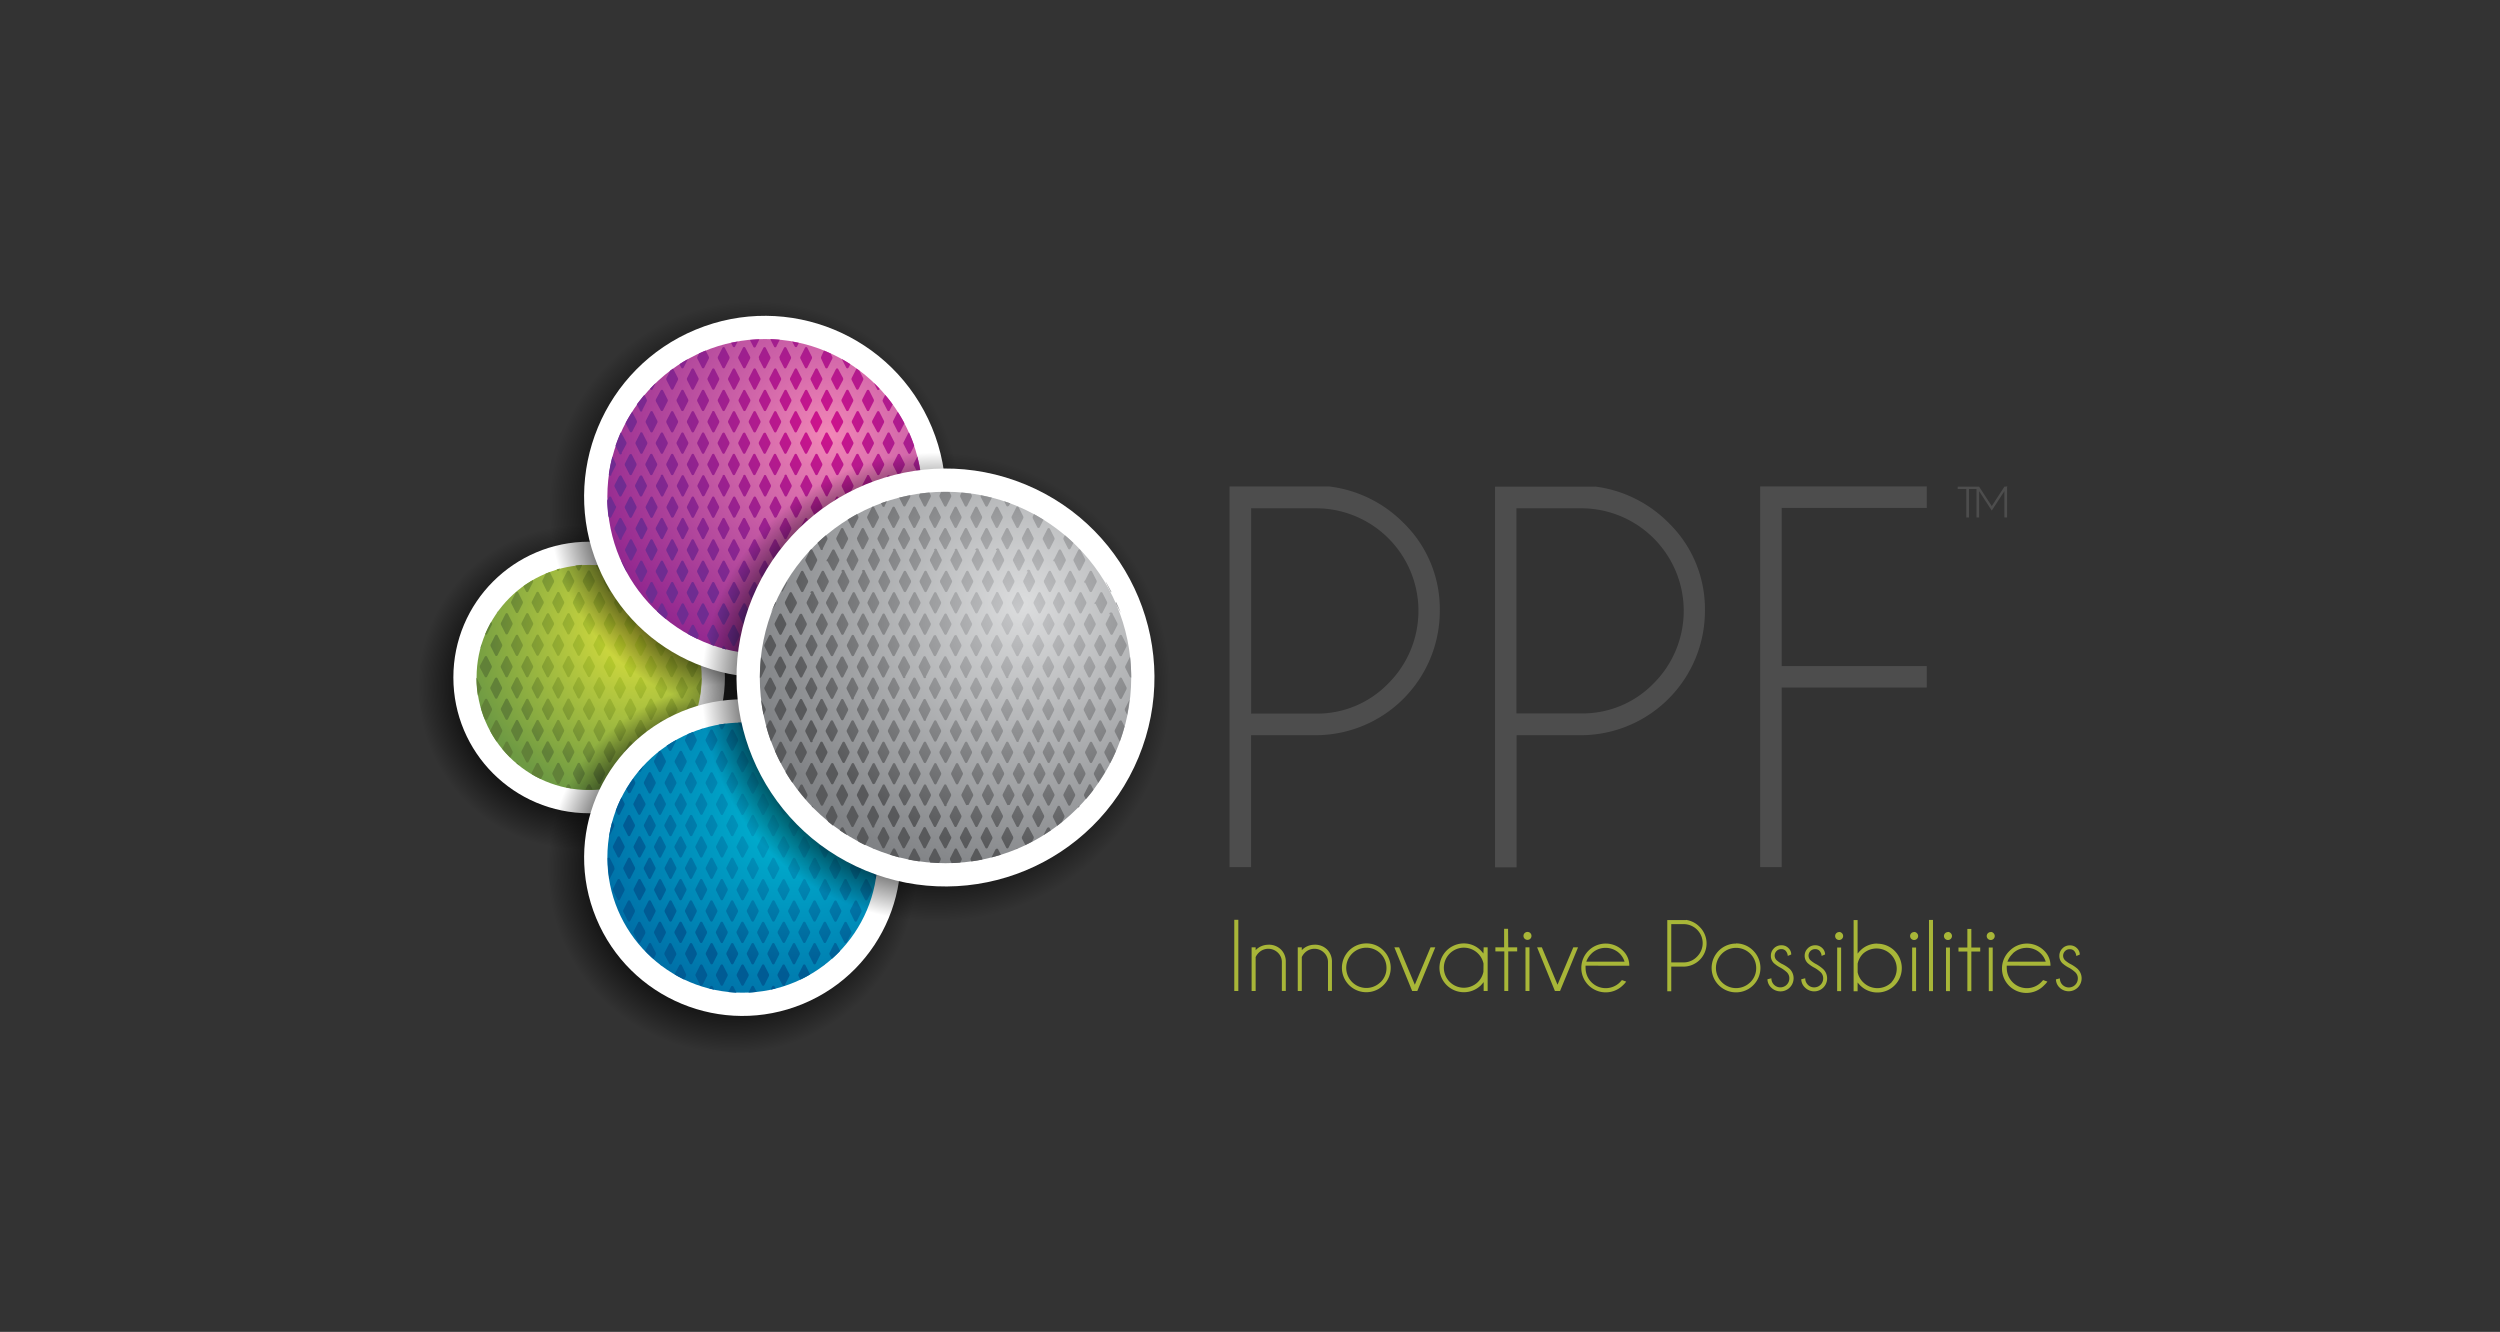 <svg xmlns="http://www.w3.org/2000/svg" xmlns:xlink="http://www.w3.org/1999/xlink" viewBox="0 0 526.62 280.56"><rect x="0" y="0" width="526.62" height="280.56" fill="#333333" stroke="none"/><defs><style>.cls-1{isolation:isolate;}.cls-2{fill:#a8b638;}.cls-3{fill:#4d4d4d;}.cls-4,.cls-9{mix-blend-mode:multiply;}.cls-5{fill:url(#radial-gradient);}.cls-6{fill:#fff;}.cls-7{fill:url(#radial-gradient-2);}.cls-8{fill:url(#radial-gradient-3);}.cls-9{fill:url(#radial-gradient-4);}.cls-10{fill:url(#radial-gradient-5);}.cls-11{mix-blend-mode:overlay;}.cls-12{fill:url(#radial-gradient-6);}.cls-13{fill:url(#radial-gradient-7);}.cls-14{fill:url(#radial-gradient-8);}.cls-15{fill:url(#radial-gradient-9);}.cls-16{fill:url(#radial-gradient-10);}.cls-17{fill:url(#radial-gradient-11);}.cls-18{fill:url(#radial-gradient-12);}</style><radialGradient id="radial-gradient" cx="122.22" cy="144.75" r="34.17" gradientUnits="userSpaceOnUse"><stop offset="0.69" stop-opacity="0.75"/><stop offset="1" stop-opacity="0"/></radialGradient><radialGradient id="radial-gradient-2" cx="134.17" cy="132.52" r="36.8" gradientUnits="userSpaceOnUse"><stop offset="0" stop-color="#e1e43c"/><stop offset="1" stop-color="#6e9a43"/></radialGradient><radialGradient id="radial-gradient-3" cx="133.43" cy="134.56" r="30.09" gradientUnits="userSpaceOnUse"><stop offset="0" stop-color="#cbdb2a"/><stop offset="1" stop-color="#618138"/></radialGradient><radialGradient id="radial-gradient-4" cx="159.04" cy="106.76" r="43.33" gradientUnits="userSpaceOnUse"><stop offset="0.72" stop-opacity="0.75"/><stop offset="1" stop-opacity="0"/></radialGradient><radialGradient id="radial-gradient-5" cx="174.73" cy="91.81" r="51.66" gradientUnits="userSpaceOnUse"><stop offset="0" stop-color="#f287b7"/><stop offset="1" stop-color="#92278f"/></radialGradient><radialGradient id="radial-gradient-6" cx="173.83" cy="89.85" r="44.46" gradientUnits="userSpaceOnUse"><stop offset="0" stop-color="#cf128c"/><stop offset="1" stop-color="#6f2c91"/></radialGradient><radialGradient id="radial-gradient-7" cx="154.28" cy="182.97" r="38.92" gradientUnits="userSpaceOnUse"><stop offset="0.71" stop-opacity="0.75"/><stop offset="1" stop-opacity="0"/></radialGradient><radialGradient id="radial-gradient-8" cx="167.6" cy="170.31" r="42.88" gradientUnits="userSpaceOnUse"><stop offset="0" stop-color="#00bbd6"/><stop offset="1" stop-color="#0071a8"/></radialGradient><radialGradient id="radial-gradient-9" cx="166.95" cy="170.06" r="34.87" gradientUnits="userSpaceOnUse"><stop offset="0" stop-color="#00adcc"/><stop offset="1" stop-color="#005b94"/></radialGradient><radialGradient id="radial-gradient-10" cx="197.2" cy="144.75" r="49.41" gradientUnits="userSpaceOnUse"><stop offset="0.75" stop-opacity="0.75"/><stop offset="1" stop-opacity="0"/></radialGradient><radialGradient id="radial-gradient-11" cx="215.58" cy="127.22" r="59.67" gradientUnits="userSpaceOnUse"><stop offset="0" stop-color="#dcddde"/><stop offset="1" stop-color="#808285"/></radialGradient><radialGradient id="radial-gradient-12" cx="215.34" cy="128.69" r="50.31" gradientUnits="userSpaceOnUse"><stop offset="0" stop-color="#c7c8ca"/><stop offset="1" stop-color="#58595b"/></radialGradient></defs><g class="cls-1"><g id="Layer_1" data-name="Layer 1"><path class="cls-2" d="M260,208.75h.85v-15H260Zm7.17-9.74a3.66,3.66,0,0,0-2.67,1.14v-.59h-.85v9.19h.85v-7.14a3.1,3.1,0,0,1,.67-.94,2.87,2.87,0,0,1,4,0,2.71,2.71,0,0,1,.85,2v6.07h.83V202.6a3.55,3.55,0,0,0-1-2.57A3.6,3.6,0,0,0,267.19,199Zm9.72,0a3.66,3.66,0,0,0-2.67,1.14v-.59h-.85v9.19h.85v-7.14a3.1,3.1,0,0,1,.67-.94,2.87,2.87,0,0,1,4,0,2.71,2.71,0,0,1,.85,2v6.07h.83V202.6a3.55,3.55,0,0,0-1-2.57A3.6,3.6,0,0,0,276.91,199Zm10.92-.28a5.14,5.14,0,1,0,3.64,1.51A4.95,4.95,0,0,0,287.83,198.73Zm3,8.15a4.24,4.24,0,1,1,1.25-3A4.12,4.12,0,0,1,290.83,206.88Zm7.22.55-3.31-7.87h-1l3.75,9.19h1.08l3.79-9.19h-1Zm14.45-6.57a7.87,7.87,0,0,0-.53-.62,5,5,0,0,0-3.65-1.51A5.14,5.14,0,1,0,312,207.5c.19-.2.36-.41.53-.62v1.87h.84v-9.19h-.84Zm0,3.85a4.19,4.19,0,0,1-1.17,2.16A4.22,4.22,0,1,1,312.5,203Zm5.19-9.06h-.83v3.91H315v.85h1.88v8.34h.83v-8.34h1.88v-.85h-1.88Zm4.1.66a.83.83,0,0,0-.6.24.79.79,0,0,0-.25.59.79.79,0,0,0,.25.6.83.83,0,0,0,.6.24.84.84,0,0,0,.59-.24.81.81,0,0,0,.24-.6.82.82,0,0,0-.24-.59A.84.84,0,0,0,321.79,196.31Zm-.43,12.44h.84v-9.19h-.84Zm6.75-1.32-3.3-7.87h-1l3.75,9.19h1.08l3.79-9.19h-1Zm15.12-4a4.31,4.31,0,0,0-1.33-3.16,5.14,5.14,0,1,0,0,7.26,4.08,4.08,0,0,0,.67-.76l-.9-.32c-.13.16-.26.3-.4.45a4.24,4.24,0,0,1-7.25-3,3.64,3.64,0,0,1,0-.48Zm-8-2.53a4.25,4.25,0,0,1,6,0,4,4,0,0,1,1,1.68h-8.06A4.26,4.26,0,0,1,335.25,200.87Zm19.92-7.09h-3.92v15h.84v-5.19h2.54a4.89,4.89,0,0,0,3.46-8.35A4.91,4.91,0,0,0,355.17,193.78Zm2.31,7.74a3.88,3.88,0,0,1-2.85,1.18h-2.54v-8.06h2.54a4,4,0,0,1,2.85,6.88Zm8.25-2.79a5.14,5.14,0,1,0,3.64,1.51A5,5,0,0,0,365.73,198.73Zm3,8.15a4.24,4.24,0,1,1,1.25-3A4.12,4.12,0,0,1,368.73,206.88Zm6.54-3.93a6.73,6.73,0,0,1-1-.72,1.36,1.36,0,0,1,0-1.93,1.31,1.31,0,0,1,1-.4,1.22,1.22,0,0,1,.92.36,1.82,1.82,0,0,1,.44,1.07l.73-.3v0a1.84,1.84,0,0,0-.58-1.34,2,2,0,0,0-1.51-.6,2.13,2.13,0,0,0-1.56.65,2.15,2.15,0,0,0-.64,1.56,2.12,2.12,0,0,0,.64,1.56,6.92,6.92,0,0,0,1.48,1,7.45,7.45,0,0,1,1.21.88,1.74,1.74,0,0,1,.56,1.32,1.89,1.89,0,0,1-3.22,1.35,1.87,1.87,0,0,1-.56-1.37l-.83.21a2.44,2.44,0,0,0,.79,1.75A2.73,2.73,0,0,0,377,204.1,7.28,7.28,0,0,0,375.27,203Zm7.13,0a6.73,6.73,0,0,1-1-.72,1.37,1.37,0,0,1,1-2.33,1.24,1.24,0,0,1,.92.36,1.82,1.82,0,0,1,.44,1.07l.73-.3v0a1.84,1.84,0,0,0-.58-1.34,2.06,2.06,0,0,0-1.51-.6,2.13,2.13,0,0,0-1.56.65,2.16,2.16,0,0,0-.65,1.56,2.13,2.13,0,0,0,.65,1.56,6.92,6.92,0,0,0,1.48,1,7.45,7.45,0,0,1,1.21.88,1.78,1.78,0,0,1,.56,1.32,1.89,1.89,0,0,1-1.9,1.9,1.8,1.8,0,0,1-1.32-.55,1.87,1.87,0,0,1-.56-1.37l-.84.21a2.45,2.45,0,0,0,.8,1.75,2.72,2.72,0,0,0,3.85,0,2.73,2.73,0,0,0,0-3.86A7.75,7.75,0,0,0,382.4,203Zm4.63,5.8h.84v-9.19H387Zm.42-12.44a.81.81,0,0,0-.59.24.79.79,0,0,0-.25.59.79.79,0,0,0,.25.6.85.85,0,0,0,1.18,0,.79.79,0,0,0,.25-.6.79.79,0,0,0-.25-.59A.81.81,0,0,0,387.45,196.31Zm8.06,2.42a5,5,0,0,0-3.64,1.51,7.46,7.46,0,0,0-.53.61v-7.07h-.84v15h.84v-1.86a7.46,7.46,0,0,0,.53.61,5.14,5.14,0,1,0,3.64-8.77Zm3,8.15a4.25,4.25,0,0,1-6,0,4.07,4.07,0,0,1-1.16-2.11V203a4.16,4.16,0,0,1,1.16-2.13,4.25,4.25,0,0,1,6,6Zm4.74-10.57a.85.85,0,0,0-.6.24.83.83,0,0,0-.25.59.82.82,0,0,0,.25.6.85.85,0,0,0,.6.24.82.82,0,0,0,.59-.24.79.79,0,0,0,.25-.6.79.79,0,0,0-.25-.59A.82.82,0,0,0,403.25,196.31Zm-.42,12.44h.83v-9.19h-.83Zm3.55,0h.84v-15h-.84Zm4-12.44a.85.85,0,0,0-.6.24.83.83,0,0,0-.25.59.82.82,0,0,0,.25.6.85.85,0,0,0,.6.24.84.84,0,0,0,.84-.84.83.83,0,0,0-.25-.59A.82.82,0,0,0,410.35,196.31Zm-.42,12.44h.83v-9.19h-.83Zm5.34-13.1h-.84v3.91h-1.87v.85h1.87v8.34h.84v-8.34h1.87v-.85h-1.87Zm4.09.66a.85.85,0,0,0-.6.24.83.83,0,0,0-.25.59.82.82,0,0,0,.25.6.85.85,0,0,0,.6.24.84.84,0,0,0,.84-.84.83.83,0,0,0-.25-.59A.82.82,0,0,0,419.36,196.31Zm-.42,12.44h.83v-9.19h-.83Zm13-5.35a4.34,4.34,0,0,0-1.32-3.16,5.13,5.13,0,0,0-7.27,0,5.14,5.14,0,1,0,7.27,7.26,4.5,4.5,0,0,0,.67-.76l-.9-.32c-.13.16-.27.3-.41.45a4.24,4.24,0,0,1-7.25-3,3.64,3.64,0,0,1,0-.48Zm-8-2.53a4.24,4.24,0,0,1,6,0,4,4,0,0,1,1,1.68h-8.07A4.28,4.28,0,0,1,424,200.87Zm13.76,3.23A7.62,7.62,0,0,0,436,203a6,6,0,0,1-1-.72,1.34,1.34,0,0,1,0-1.93,1.29,1.29,0,0,1,1-.4,1.22,1.22,0,0,1,.92.36,1.89,1.89,0,0,1,.45,1.07l.73-.3v0a1.85,1.85,0,0,0-.59-1.34,2,2,0,0,0-1.51-.6,2.13,2.13,0,0,0-1.56.65,2.15,2.15,0,0,0-.64,1.56,2.12,2.12,0,0,0,.64,1.56,6.79,6.79,0,0,0,1.49,1,7.24,7.24,0,0,1,1.2.88,1.74,1.74,0,0,1,.56,1.32,1.89,1.89,0,0,1-3.22,1.35,1.87,1.87,0,0,1-.56-1.37l-.83.21a2.44,2.44,0,0,0,.79,1.75,2.73,2.73,0,0,0,3.86-3.86Z"/><path class="cls-3" d="M370.78,182.66h4.53V144.83h30.56V140.3H375.31V107h30.56v-4.54H370.78Zm-90.73-80.18H259v80.18h4.54V154.87h13.61a26.19,26.19,0,0,0,26.14-26.25,25.3,25.3,0,0,0-7.66-18.49A26.49,26.49,0,0,0,280.05,102.48ZM292.41,144a20.86,20.86,0,0,1-15.25,6.32H263.55V107.07h13.61A21.6,21.6,0,0,1,292.41,144Zm43.52-41.48h-21v80.18h4.54V154.87H333a26.19,26.19,0,0,0,26.14-26.25,25.3,25.3,0,0,0-7.66-18.49A26.46,26.46,0,0,0,335.93,102.48ZM348.29,144A20.86,20.86,0,0,1,333,150.28H319.43V107.07H333A21.6,21.6,0,0,1,348.29,144Zm73.93-41.48-2.66,4.09-2.66-4.09h-4.52V103h1.82v6h.56v-6h1.58v6h.56v-5.54l2.66,4.09,2.66-4.09V109h.56v-6.41l.09-.14Z"/><g class="cls-4"><circle class="cls-5" cx="122.22" cy="144.75" r="34.17"/></g><circle class="cls-6" cx="124.1" cy="142.71" r="28.6"/><circle class="cls-7" cx="124.1" cy="142.71" r="23.71"/><path class="cls-8" d="M122.18,147l.94-1.86a.51.51,0,0,0,0-.48l-.94-1.86a.28.28,0,0,0-.5,0l-.94,1.86a.57.57,0,0,0,0,.48l.94,1.86A.28.28,0,0,0,122.18,147Zm6-8.7-.94,1.86a.51.51,0,0,0,0,.48l.94,1.86a.28.28,0,0,0,.49,0l.94-1.86a.51.51,0,0,0,0-.48l-.94-1.86A.28.28,0,0,0,128.2,138.34Zm-1.68,8.7.94-1.86a.51.51,0,0,0,0-.48l-.94-1.86a.28.28,0,0,0-.49,0l-.94,1.86a.51.51,0,0,0,0,.48L126,147A.28.28,0,0,0,126.52,147Zm4.34,0,.94-1.86a.51.51,0,0,0,0-.48l-.94-1.86a.28.28,0,0,0-.49,0l-.94,1.86a.51.51,0,0,0,0,.48l.94,1.86A.28.28,0,0,0,130.86,147Zm6.51-4.5.95-1.86a.57.57,0,0,0,0-.48l-.95-1.86a.28.28,0,0,0-.49,0l-.94,1.86a.51.51,0,0,0,0,.48l.94,1.86A.28.28,0,0,0,137.37,142.54Zm-13.51-4.2-1,1.86a.57.57,0,0,0,0,.48l1,1.86a.28.28,0,0,0,.49,0l.94-1.86a.51.51,0,0,0,0-.48l-.94-1.86A.28.28,0,0,0,123.86,138.34Zm15.69-4.5a.28.28,0,0,0-.5,0l-.94,1.86a.51.51,0,0,0,0,.48l.94,1.86a.28.28,0,0,0,.5,0l.94-1.86a.57.57,0,0,0,0-.48Zm4-4.67-.38-.54.2.41A.26.26,0,0,0,143.57,129.17ZM113,147a.28.28,0,0,0,.49,0l1-1.86a.57.57,0,0,0,0-.48l-1-1.86a.28.28,0,0,0-.49,0l-.94,1.86a.51.51,0,0,0,0,.48Zm2.66,4.5,1-1.86a.6.6,0,0,0,0-.49l-1-1.85a.28.28,0,0,0-.49,0l-.94,1.85a.53.53,0,0,0,0,.49l.94,1.86A.28.28,0,0,0,115.66,151.54Zm3.85-13.2-.94,1.86a.51.51,0,0,0,0,.48l.94,1.86a.28.28,0,0,0,.5,0l.94-1.86a.51.51,0,0,0,0-.48l-.94-1.86A.28.28,0,0,0,119.51,138.34Zm-2.17,8.7a.28.28,0,0,0,.5,0l.94-1.86a.51.51,0,0,0,0-.48l-.94-1.86a.28.28,0,0,0-.5,0l-.94,1.86a.51.51,0,0,0,0,.48Zm15.69,4.5.94-1.86a.53.53,0,0,0,0-.49l-.94-1.85a.28.28,0,0,0-.49,0l-.94,1.85a.53.53,0,0,0,0,.49l.94,1.86A.28.28,0,0,0,133,151.54Zm14.71-8.7-1,1.86a.57.57,0,0,0,0,.48l.7,1.37a24.71,24.71,0,0,0,.32-3.78A.16.16,0,0,0,147.74,142.84Zm-2.17-9.3a.26.26,0,0,0,.43.06,22.39,22.39,0,0,0-1.28-2.6l-.1.2a.57.57,0,0,0,0,.48Zm0,4.8-.95,1.86a.57.57,0,0,0,0,.48l.95,1.86a.28.28,0,0,0,.49,0l.94-1.86a.51.51,0,0,0,0-.48l-.94-1.86A.28.28,0,0,0,145.57,138.34Zm-1.68,8.7.94-1.86a.51.51,0,0,0,0-.48l-.94-1.86a.28.28,0,0,0-.5,0l-.94,1.86a.57.57,0,0,0,0,.48l.94,1.86A.28.28,0,0,0,143.89,147Zm3.14-10.4c-.08-.29-.16-.59-.25-.88a.55.55,0,0,0,0,.42Zm-12.32-2.8-.94,1.86a.51.51,0,0,0,0,.48l.94,1.86a.28.28,0,0,0,.49,0l.94-1.86a.51.51,0,0,0,0-.48l-.94-1.86A.28.28,0,0,0,134.71,133.84Zm8.68,0-.94,1.86a.57.57,0,0,0,0,.48l.94,1.86a.28.28,0,0,0,.5,0l.94-1.86a.51.51,0,0,0,0-.48l-.94-1.86A.28.28,0,0,0,143.39,133.84Zm-3.11,6.84.94,1.86a.28.28,0,0,0,.5,0l.94-1.86a.51.51,0,0,0,0-.48l-.94-1.86a.28.28,0,0,0-.5,0l-.94,1.86A.51.51,0,0,0,140.28,140.68ZM134.71,147a.28.28,0,0,0,.49,0l.94-1.86a.51.51,0,0,0,0-.48l-.94-1.86a.28.28,0,0,0-.49,0l-.94,1.86a.51.51,0,0,0,0,.48Zm-1.68-4.5.94-1.86a.51.51,0,0,0,0-.48l-.94-1.86a.28.28,0,0,0-.49,0l-.94,1.86a.51.51,0,0,0,0,.48l.94,1.86A.28.28,0,0,0,133,142.54Zm-26.54,9a.28.28,0,0,0,.49,0l.94-1.86a.53.53,0,0,0,0-.49l-.94-1.85a.28.28,0,0,0-.49,0l-.94,1.85a.53.53,0,0,0,0,.49Zm30.88,0,.95-1.86a.6.6,0,0,0,0-.49l-.95-1.85a.28.28,0,0,0-.49,0l-.94,1.85a.53.53,0,0,0,0,.49l.94,1.86A.28.28,0,0,0,137.37,151.54Zm2.18-4.5.94-1.86a.57.57,0,0,0,0-.48l-.94-1.86a.28.28,0,0,0-.5,0l-.94,1.86a.51.51,0,0,0,0,.48l.94,1.86A.28.28,0,0,0,139.55,147Zm-30.4,0,.94-1.86a.51.51,0,0,0,0-.48l-.94-1.86a.28.28,0,0,0-.49,0l-.94,1.86a.51.51,0,0,0,0,.48l.94,1.86A.28.28,0,0,0,109.15,147Zm19-22.5a.28.28,0,0,0,.49,0l.94-1.85a.53.53,0,0,0,0-.49l-.94-1.86a.28.28,0,0,0-.49,0l-.94,1.86a.53.53,0,0,0,0,.49Zm-4.34,0a.28.28,0,0,0,.49,0l.94-1.85a.53.53,0,0,0,0-.49l-.94-1.86a.28.28,0,0,0-.49,0l-1,1.86a.6.6,0,0,0,0,.49Zm8.68,0a.28.28,0,0,0,.49,0l.94-1.85a.53.53,0,0,0,0-.49l-.69-1.38-.82-.32-.86,1.7a.53.53,0,0,0,0,.49ZM107,156.34a.28.28,0,0,0-.49,0l-.71,1.39a22.73,22.73,0,0,0,1.69,1.85l.45-.9a.53.53,0,0,0,0-.49Zm38.59-9-.95,1.85a.6.6,0,0,0,0,.49l.95,1.86a.28.28,0,0,0,.49,0l.17-.34a22.1,22.1,0,0,0,.7-2.13l-.87-1.73A.28.28,0,0,0,145.57,147.34Zm-42,1.85-.94-1.85a.28.28,0,0,0-.49,0l-.88,1.73a22.15,22.15,0,0,0,.71,2.13l.17.34a.28.28,0,0,0,.49,0l.94-1.86A.53.53,0,0,0,103.58,149.19Zm40.31,2.65a.28.28,0,0,0-.5,0l-.94,1.85a.6.6,0,0,0,0,.49l.94,1.86a.31.31,0,0,0,.21.14c.42-.61.81-1.24,1.17-1.88l.06-.12a.53.53,0,0,0,0-.49Zm-28.72-27.3a.28.28,0,0,0,.49,0l1-1.85a.6.6,0,0,0,0-.49l-.86-1.7-.82.32-.7,1.38a.53.53,0,0,0,0,.49Zm7,36.3a.28.28,0,0,0-.5,0l-.94,1.85a.6.6,0,0,0,0,.49l.94,1.86a.28.28,0,0,0,.5,0l.94-1.86a.53.53,0,0,0,0-.49Zm13,0a.28.28,0,0,0-.49,0l-.94,1.85a.53.53,0,0,0,0,.49l.48.94q1-.47,1.92-1a.53.53,0,0,0,0-.41Zm-8.68,0a.28.28,0,0,0-.49,0l-.94,1.85a.53.53,0,0,0,0,.49L126,165a.28.28,0,0,0,.49,0l.94-1.86a.53.53,0,0,0,0-.49Zm-15.2-36.3.94-1.85a.53.53,0,0,0,0-.49v0c-.68.4-1.34.82-2,1.28l.56,1.1A.28.28,0,0,0,111.32,124.54Zm2.17,36.3a.28.28,0,0,0-.49,0l-.94,1.85a.58.58,0,0,0,0,.41q.93.56,1.92,1l.48-.94a.6.6,0,0,0,0-.49Zm6-36.3a.28.28,0,0,0,.5,0l.94-1.85a.53.53,0,0,0,0-.49l-.94-1.86a.28.28,0,0,0-.5,0l-.94,1.86a.53.53,0,0,0,0,.49Zm-15.19,18.3-.94,1.86a.51.51,0,0,0,0,.48l.94,1.86a.28.28,0,0,0,.49,0l.94-1.86a.51.51,0,0,0,0-.48l-.94-1.86A.28.28,0,0,0,104.32,142.84Zm-2.17-.3a.28.28,0,0,0,.49,0l.94-1.86a.51.51,0,0,0,0-.48l-.94-1.86a.28.28,0,0,0-.49,0l-1,1.86a.57.57,0,0,0,0,.48Zm-.74,2.16-.94-1.86-.07-.07a23.51,23.51,0,0,0,.31,3.78l.7-1.37A.51.51,0,0,0,101.41,144.7Zm2-8.52.94,1.86a.28.28,0,0,0,.49,0l.94-1.86a.51.51,0,0,0,0-.48l-.94-1.86a.28.28,0,0,0-.49,0l-.94,1.86A.51.51,0,0,0,103.38,136.18Zm-1.95-.42c-.09.29-.18.59-.25.88l.23-.46A.55.55,0,0,0,101.43,135.76Zm4.32,17.93-.94-1.85a.28.28,0,0,0-.49,0l-.94,1.85a.53.53,0,0,0,0,.49l.05.12c.37.64.76,1.27,1.18,1.88a.29.29,0,0,0,.2-.14l.94-1.86A.53.53,0,0,0,105.75,153.69Zm-3.11-20.15.94-1.86a.51.51,0,0,0,0-.48l-.1-.2a26.12,26.12,0,0,0-1.28,2.6A.27.27,0,0,0,102.64,133.54Zm3.85,4.8-.94,1.86a.51.51,0,0,0,0,.48l.94,1.86a.28.28,0,0,0,.49,0l.94-1.86a.51.51,0,0,0,0-.48l-.94-1.86A.28.28,0,0,0,106.49,138.34Zm6.51-4.5-.94,1.86a.51.51,0,0,0,0,.48L113,138a.28.28,0,0,0,.49,0l1-1.86a.57.57,0,0,0,0-.48l-1-1.86A.28.28,0,0,0,113,133.84Zm2.66,8.7,1-1.86a.57.57,0,0,0,0-.48l-1-1.86a.28.28,0,0,0-.49,0l-.94,1.86a.51.51,0,0,0,0,.48l.94,1.86A.28.28,0,0,0,115.66,142.54Zm-3.4-2.34-.94-1.86a.28.28,0,0,0-.49,0l-.94,1.86a.51.51,0,0,0,0,.48l.94,1.86a.28.28,0,0,0,.49,0l.94-1.86A.51.51,0,0,0,112.26,140.2Zm-3.6-6.36-.94,1.86a.51.51,0,0,0,0,.48l.94,1.86a.28.28,0,0,0,.49,0l.94-1.86a.51.51,0,0,0,0-.48l-.94-1.86A.28.28,0,0,0,108.66,133.84Zm2.17,17.7a.28.28,0,0,0,.49,0l.94-1.86a.53.53,0,0,0,0-.49l-.94-1.85a.28.28,0,0,0-.49,0l-.94,1.85a.53.53,0,0,0,0,.49Zm17.37,0a.28.28,0,0,0,.49,0l.94-1.86a.53.53,0,0,0,0-.49l-.94-1.85a.28.28,0,0,0-.49,0l-.94,1.85a.53.53,0,0,0,0,.49Zm8.68-27a.28.28,0,0,0,.49,0l.56-1.1c-.63-.46-1.29-.88-2-1.28l0,0a.53.53,0,0,0,0,.49Zm-14.7.3a.28.28,0,0,0-.5,0l-.94,1.86a.57.57,0,0,0,0,.48l.94,1.86a.28.28,0,0,0,.5,0l.94-1.86a.51.51,0,0,0,0-.48Zm8.68,0a.28.28,0,0,0-.49,0l-.94,1.86a.51.51,0,0,0,0,.48l.94,1.86a.28.28,0,0,0,.49,0l.94-1.86a.51.51,0,0,0,0-.48Zm-13,36a.28.28,0,0,0-.5,0l-.94,1.85a.53.53,0,0,0,0,.49l.94,1.86a.28.28,0,0,0,.5,0l.94-1.86a.53.53,0,0,0,0-.49Zm0-36a.28.28,0,0,0-.5,0l-.94,1.86a.51.51,0,0,0,0,.48l.94,1.86a.28.28,0,0,0,.5,0l.94-1.86a.51.51,0,0,0,0-.48Zm22.44,6.84.94,1.86a.28.28,0,0,0,.5,0l.94-1.86a.51.51,0,0,0,0-.48l-.94-1.86a.28.28,0,0,0-.5,0l-.94,1.86A.51.51,0,0,0,140.28,131.68ZM134.71,156a.28.28,0,0,0,.49,0l.94-1.86a.53.53,0,0,0,0-.49l-.94-1.85a.28.28,0,0,0-.49,0l-.94,1.85a.53.53,0,0,0,0,.49Zm-.74,2.15-.94-1.85a.28.28,0,0,0-.49,0l-.94,1.85a.53.53,0,0,0,0,.49l.94,1.86a.28.28,0,0,0,.49,0l.94-1.86A.53.53,0,0,0,134,158.19ZM130.86,156l.94-1.86a.53.53,0,0,0,0-.49l-.94-1.85a.28.28,0,0,0-.49,0l-.94,1.85a.53.53,0,0,0,0,.49l.94,1.86A.28.28,0,0,0,130.86,156Zm6.51.3a.28.28,0,0,0-.49,0l-.94,1.85a.53.53,0,0,0,0,.49l.94,1.86a.28.28,0,0,0,.49,0l.95-1.86a.6.6,0,0,0,0-.49Zm3.85-4.8a.28.28,0,0,0,.5,0l.94-1.86a.53.53,0,0,0,0-.49l-.94-1.85a.28.28,0,0,0-.5,0l-.94,1.85a.53.53,0,0,0,0,.49Zm-.73,2.15-.94-1.85a.28.28,0,0,0-.5,0l-.94,1.85a.53.53,0,0,0,0,.49l.94,1.86a.28.28,0,0,0,.5,0l.94-1.86A.6.6,0,0,0,140.49,153.69Zm-14-28.85a.28.28,0,0,0-.49,0l-.94,1.86a.51.51,0,0,0,0,.48L126,129a.28.28,0,0,0,.49,0l.94-1.86a.51.51,0,0,0,0-.48Zm-8.68-4.8.12-.25-.65.19,0,.06A.28.28,0,0,0,117.84,120Zm1.67,45.3-.28.55,1.17.22-.39-.77A.28.28,0,0,0,119.51,165.34Zm2.67-45.3.51-1c-.49,0-1,.07-1.45.13l.44.88A.28.28,0,0,0,122.18,120Zm4.34,0,.45-.88c-.48-.06-1-.1-1.46-.13l.52,1A.28.28,0,0,0,126.52,120Zm-2.66,45.3-.53,1,.77,0,.78,0-.53-1A.28.28,0,0,0,123.86,165.34Zm4.34,0-.39.77,1.16-.22-.28-.55A.28.28,0,0,0,128.2,165.34Zm0-4.8a.28.28,0,0,0,.49,0l.94-1.86a.53.53,0,0,0,0-.49l-.94-1.85a.28.28,0,0,0-.49,0l-.94,1.85a.53.53,0,0,0,0,.49Zm-8.69,0a.28.28,0,0,0,.5,0l.94-1.86a.53.53,0,0,0,0-.49l-.94-1.85a.28.28,0,0,0-.5,0l-.94,1.85a.53.53,0,0,0,0,.49Zm4.35,0a.28.28,0,0,0,.49,0l.94-1.86a.53.53,0,0,0,0-.49l-.94-1.85a.28.28,0,0,0-.49,0l-1,1.85a.6.6,0,0,0,0,.49Zm7,.3a.28.28,0,0,0-.49,0l-.94,1.85a.53.53,0,0,0,0,.49l.94,1.86a.28.28,0,0,0,.49,0l.94-1.86a.53.53,0,0,0,0-.49Zm10.36-4.5-.94,1.85a.53.53,0,0,0,0,.49l.46.9a24.58,24.58,0,0,0,1.68-1.85l-.7-1.39A.28.28,0,0,0,141.22,156.34Zm-2.17,4.5-.2.41c.2-.17.41-.33.61-.51A.28.28,0,0,0,139.05,160.84ZM130.86,120l0-.06-.65-.19.13.25A.28.28,0,0,0,130.86,120Zm-22.11,40.7c.2.18.4.34.61.51l-.21-.41A.27.27,0,0,0,108.75,160.74Zm17.77-26.9a.28.28,0,0,0-.49,0l-.94,1.86a.51.51,0,0,0,0,.48L126,138a.28.28,0,0,0,.49,0l.94-1.86a.51.51,0,0,0,0-.48Zm-2.66-4.5-1,1.86a.57.57,0,0,0,0,.48l1,1.86a.28.28,0,0,0,.49,0l.94-1.86a.51.51,0,0,0,0-.48l-.94-1.86A.28.28,0,0,0,123.86,129.34Zm-4.35,0-.94,1.86a.51.51,0,0,0,0,.48l.94,1.86a.28.28,0,0,0,.5,0l.94-1.86a.51.51,0,0,0,0-.48l-.94-1.86A.28.28,0,0,0,119.51,129.34Zm-7.45-2.16L113,129a.28.28,0,0,0,.49,0l1-1.86a.57.57,0,0,0,0-.48l-1-1.86a.28.28,0,0,0-.49,0l-.94,1.86A.51.51,0,0,0,112.06,127.18Zm5.78,6.66a.28.28,0,0,0-.5,0l-.94,1.86a.51.51,0,0,0,0,.48l.94,1.86a.28.28,0,0,0,.5,0l.94-1.86a.51.51,0,0,0,0-.48Zm-2.67-4.5-.94,1.86a.51.51,0,0,0,0,.48l.94,1.86a.28.28,0,0,0,.49,0l1-1.86a.57.57,0,0,0,0-.48l-1-1.86A.28.28,0,0,0,115.17,129.34Zm7,4.5a.28.28,0,0,0-.5,0l-.94,1.86a.57.57,0,0,0,0,.48l.94,1.86a.28.28,0,0,0,.5,0l.94-1.86a.51.51,0,0,0,0-.48Zm15.19-4.5a.28.28,0,0,0-.49,0l-.94,1.86a.51.51,0,0,0,0,.48l.94,1.86a.28.28,0,0,0,.49,0l.95-1.86a.57.57,0,0,0,0-.48Zm-3.6-2.16.94,1.86a.28.28,0,0,0,.49,0l.94-1.86a.51.51,0,0,0,0-.48l-.94-1.86a.28.28,0,0,0-.49,0l-.94,1.86A.51.51,0,0,0,133.77,127.18Zm-5.57,2.16-.94,1.86a.51.51,0,0,0,0,.48l.94,1.86a.28.28,0,0,0,.49,0l.94-1.86a.51.51,0,0,0,0-.48l-.94-1.86A.28.28,0,0,0,128.2,129.34Zm10.85-.3a.28.28,0,0,0,.5,0l.94-1.86a.57.57,0,0,0,0-.48l-.94-1.86a.28.28,0,0,0-.5,0l-.94,1.86a.51.51,0,0,0,0,.48Zm-8.19,9,.94-1.86a.51.51,0,0,0,0-.48l-.94-1.86a.28.28,0,0,0-.49,0l-.94,1.86a.51.51,0,0,0,0,.48l.94,1.86A.28.28,0,0,0,130.86,138Zm-4.34,18,.94-1.86a.53.53,0,0,0,0-.49l-.94-1.85a.28.28,0,0,0-.49,0l-.94,1.85a.53.53,0,0,0,0,.49L126,156A.28.28,0,0,0,126.52,156Zm6.51-26.7a.28.28,0,0,0-.49,0l-.94,1.86a.51.51,0,0,0,0,.48l.94,1.86a.28.28,0,0,0,.49,0l.94-1.86a.51.51,0,0,0,0-.48ZM117.34,156a.28.28,0,0,0,.5,0l.94-1.86a.53.53,0,0,0,0-.49l-.94-1.85a.28.28,0,0,0-.5,0l-.94,1.85a.53.53,0,0,0,0,.49Zm2.17-4.5a.28.28,0,0,0,.5,0l.94-1.86a.53.53,0,0,0,0-.49l-.94-1.85a.28.28,0,0,0-.5,0l-.94,1.85a.53.53,0,0,0,0,.49Zm-2.9,6.65-1-1.85a.28.28,0,0,0-.49,0l-.94,1.85a.53.53,0,0,0,0,.49l.94,1.86a.28.28,0,0,0,.49,0l1-1.86A.6.6,0,0,0,116.61,158.19Zm7.25-6.65a.28.28,0,0,0,.49,0l.94-1.86a.53.53,0,0,0,0-.49l-.94-1.85a.28.28,0,0,0-.49,0l-1,1.85a.6.6,0,0,0,0,.49ZM113,156a.28.28,0,0,0,.49,0l1-1.86a.6.6,0,0,0,0-.49l-1-1.85a.28.28,0,0,0-.49,0l-.94,1.85a.53.53,0,0,0,0,.49Zm9.18,0,.94-1.86a.53.53,0,0,0,0-.49l-.94-1.85a.28.28,0,0,0-.5,0l-.94,1.85a.6.6,0,0,0,0,.49l.94,1.86A.28.28,0,0,0,122.18,156Zm-15.69-22.5a.28.28,0,0,0,.49,0l.94-1.86a.51.51,0,0,0,0-.48l-.94-1.86a.28.28,0,0,0-.49,0l-.94,1.86a.51.51,0,0,0,0,.48Zm5.77,24.65-.94-1.85a.28.28,0,0,0-.49,0l-.94,1.85a.53.53,0,0,0,0,.49l.94,1.86a.28.28,0,0,0,.49,0l.94-1.86A.53.53,0,0,0,112.26,158.19ZM108.66,129a.28.28,0,0,0,.49,0l.94-1.86a.51.51,0,0,0,0-.48l-.94-1.86a.28.28,0,0,0-.49,0l-.94,1.86a.51.51,0,0,0,0,.48Zm2.66.3a.28.28,0,0,0-.49,0l-.94,1.86a.51.51,0,0,0,0,.48l.94,1.86a.28.28,0,0,0,.49,0l.94-1.86a.51.51,0,0,0,0-.48Zm-6.51-.3.21-.41-.39.54A.26.26,0,0,0,104.81,129Zm4.34,27,.94-1.86a.53.53,0,0,0,0-.49l-.94-1.85a.28.28,0,0,0-.49,0l-.94,1.85a.53.53,0,0,0,0,.49l.94,1.86A.28.28,0,0,0,109.15,156Z"/><circle class="cls-9" cx="159.04" cy="106.76" r="43.33"/><circle class="cls-6" cx="161.13" cy="104.61" r="38.08" transform="translate(-27.77 69.63) rotate(-22.5)"/><circle class="cls-10" cx="161.13" cy="104.61" r="33.19"/><g class="cls-11"><path class="cls-12" d="M191.77,109.25a.27.27,0,0,0-.49,0l-.94,1.85a.53.53,0,0,0,0,.49l.94,1.85a.28.28,0,0,0,.49,0l.94-1.85a.53.53,0,0,0,0-.49Zm-1.23,6.35-.94-1.85a.27.27,0,0,0-.49,0l-.94,1.85a.53.53,0,0,0,0,.49l.94,1.85a.28.28,0,0,0,.49,0l.94-1.85A.53.53,0,0,0,190.54,115.6Zm-3.11-11.16.94-1.85a.53.53,0,0,0,0-.49l-.94-1.85a.27.27,0,0,0-.49,0L186,102.1a.53.53,0,0,0,0,.49l.94,1.85A.27.27,0,0,0,187.43,104.44Zm6.51.31a.27.27,0,0,0-.49,0l-.94,1.85a.53.53,0,0,0,0,.49l.94,1.85a.28.28,0,0,0,.49,0l.12-.22q.19-1.62.24-3.27Zm-4.34-4.81.94-1.85a.53.53,0,0,0,0-.49l-.94-1.85a.27.27,0,0,0-.49,0l-.94,1.85a.53.53,0,0,0,0,.49l.94,1.85A.27.27,0,0,0,189.6,99.94Zm-2.17,13.5.94-1.85a.53.53,0,0,0,0-.49l-.94-1.85a.27.27,0,0,0-.49,0L186,111.1a.53.53,0,0,0,0,.49l.94,1.85A.28.28,0,0,0,187.43,113.44ZM182.6,91.25l-.95,1.85a.6.6,0,0,0,0,.49l.95,1.85a.27.27,0,0,0,.49,0l.94-1.85a.53.53,0,0,0,0-.49l-.94-1.85A.27.27,0,0,0,182.6,91.25Zm-40.76,26.69.94-1.85a.53.53,0,0,0,0-.49l-.94-1.85a.27.27,0,0,0-.49,0l-.95,1.85a.6.6,0,0,0,0,.49l.95,1.85A.28.28,0,0,0,141.84,117.94Zm47.27-27a.27.27,0,0,0,.49,0l.91-1.79c-.43-.82-.9-1.62-1.4-2.4l-.94,1.85a.53.53,0,0,0,0,.49Zm-1.68.31a.27.27,0,0,0-.49,0L186,93.1a.53.53,0,0,0,0,.49l.94,1.85a.27.27,0,0,0,.49,0l.94-1.85a.53.53,0,0,0,0-.49Zm-2.17,8.69.94-1.85a.53.53,0,0,0,0-.49l-.94-1.85a.27.27,0,0,0-.49,0l-1,1.85a.6.6,0,0,0,0,.49l1,1.85A.27.27,0,0,0,185.26,99.94Zm-13,9,.94-1.85a.53.53,0,0,0,0-.49l-.94-1.85a.27.27,0,0,0-.49,0l-.94,1.85a.53.53,0,0,0,0,.49l.94,1.85A.28.28,0,0,0,172.23,108.94Zm6.52,4.5.94-1.85a.53.53,0,0,0,0-.49l-.94-1.85a.28.28,0,0,0-.5,0l-.94,1.85a.53.53,0,0,0,0,.49l.94,1.85A.28.28,0,0,0,178.75,113.44Zm3.85-13.19-.95,1.85a.6.6,0,0,0,0,.49l.95,1.85a.27.27,0,0,0,.49,0l.94-1.85a.53.53,0,0,0,0-.49l-.94-1.85A.27.27,0,0,0,182.6,100.25Zm-1.68,8.69.94-1.85a.53.53,0,0,0,0-.49l-.94-1.85a.28.28,0,0,0-.5,0l-.94,1.85a.53.53,0,0,0,0,.49l.94,1.85A.28.28,0,0,0,180.92,108.94Zm-6.52,4.5.95-1.85a.6.6,0,0,0,0-.49l-.95-1.85a.27.27,0,0,0-.49,0L173,111.1a.53.53,0,0,0,0,.49l.94,1.85A.28.28,0,0,0,174.4,113.44Zm1.68-4.5a.28.28,0,0,0,.49,0l1-1.85a.6.6,0,0,0,0-.49l-1-1.85a.27.27,0,0,0-.49,0l-.94,1.85a.53.53,0,0,0,0,.49Zm9.18,0,.94-1.85a.53.53,0,0,0,0-.49l-.94-1.85a.27.27,0,0,0-.49,0l-1,1.85a.6.6,0,0,0,0,.49l1,1.85A.28.28,0,0,0,185.26,108.94Zm-6.51-17.69a.28.28,0,0,0-.5,0l-.94,1.85a.53.53,0,0,0,0,.49l.94,1.85a.28.28,0,0,0,.5,0l.94-1.85a.53.53,0,0,0,0-.49Zm11.59,2.34.94,1.85a.27.27,0,0,0,.49,0l.78-1.53c-.32-1-.69-1.89-1.09-2.8a.28.28,0,0,0-.18.14l-.94,1.85A.53.53,0,0,0,190.34,93.59Zm2.17,4.5.94,1.85a.27.27,0,0,0,.49,0l0-.07a34.78,34.78,0,0,0-.74-3.71l-.73,1.44A.53.53,0,0,0,192.51,98.09Zm-2.91,10.85.94-1.85a.53.53,0,0,0,0-.49l-.94-1.85a.27.27,0,0,0-.49,0l-.94,1.85a.53.53,0,0,0,0,.49l.94,1.85A.28.28,0,0,0,189.6,108.94Zm2.17-4.5.94-1.85a.53.53,0,0,0,0-.49l-.94-1.85a.27.27,0,0,0-.49,0l-.94,1.85a.53.53,0,0,0,0,.49l.94,1.85A.27.27,0,0,0,191.77,104.44ZM137.5,86.75a.28.28,0,0,0-.5,0l-.94,1.85a.53.53,0,0,0,0,.49l.94,1.85a.28.28,0,0,0,.5,0l.94-1.85a.53.53,0,0,0,0-.49Zm12.53,0-.94,1.85a.53.53,0,0,0,0,.49l.94,1.85a.27.27,0,0,0,.49,0l.94-1.85a.53.53,0,0,0,0-.49l-.94-1.85A.28.28,0,0,0,150,86.75Zm21.71,9-.94,1.85a.53.53,0,0,0,0,.49l.94,1.85a.27.27,0,0,0,.49,0l.94-1.85a.53.53,0,0,0,0-.49l-.94-1.85A.27.27,0,0,0,171.74,95.75Zm-32.56-4.5-1,1.85a.6.6,0,0,0,0,.49l1,1.85a.27.27,0,0,0,.49,0l.94-1.85a.53.53,0,0,0,0-.49l-.94-1.85A.27.27,0,0,0,139.18,91.25Zm2.17,4.5-.95,1.85a.6.6,0,0,0,0,.49l.95,1.85a.27.27,0,0,0,.49,0l.94-1.85a.53.53,0,0,0,0-.49l-.94-1.85A.27.27,0,0,0,141.35,95.75Zm7-4.5a.27.27,0,0,0-.49,0l-.94,1.85a.53.53,0,0,0,0,.49l.94,1.85a.27.27,0,0,0,.49,0l.94-1.85a.53.53,0,0,0,0-.49Zm-2.66-4.5-.94,1.85a.53.53,0,0,0,0,.49l.94,1.85a.27.27,0,0,0,.49,0l.94-1.85a.53.53,0,0,0,0-.49l-.94-1.85A.28.28,0,0,0,145.69,86.75ZM144,91.25a.27.27,0,0,0-.49,0l-.94,1.85a.53.53,0,0,0,0,.49l.94,1.85a.27.27,0,0,0,.49,0l.94-1.85a.53.53,0,0,0,0-.49Zm-4.83,22.19a.28.28,0,0,0,.49,0l.94-1.85a.53.53,0,0,0,0-.49l-.94-1.85a.27.27,0,0,0-.49,0l-1,1.85a.6.6,0,0,0,0,.49Zm-2.18,4.5a.28.28,0,0,0,.5,0l.94-1.85a.53.53,0,0,0,0-.49l-.94-1.85a.28.28,0,0,0-.5,0l-.94,1.85a.53.53,0,0,0,0,.49Zm39.08-31.19-.94,1.85a.53.53,0,0,0,0,.49l.94,1.85a.27.27,0,0,0,.49,0l1-1.85a.6.6,0,0,0,0-.49l-1-1.85A.28.28,0,0,0,176.08,86.75ZM136.27,120.1l-.94-1.85a.28.28,0,0,0-.5,0l-.94,1.85a.53.53,0,0,0,0,.49l.94,1.85a.28.28,0,0,0,.5,0l.94-1.85A.53.53,0,0,0,136.27,120.1ZM131,118.25a.21.21,0,0,0-.16-.13c.36.79.73,1.56,1.14,2.32a.56.56,0,0,0,0-.34Zm2.17-27.31.95-1.85a.6.6,0,0,0,0-.49l-.95-1.85c-.49.78-1,1.58-1.4,2.4l.91,1.79A.27.27,0,0,0,133.15,90.94Zm19,.31-.94,1.85a.53.53,0,0,0,0,.49l.94,1.85a.27.27,0,0,0,.49,0l.95-1.85a.6.6,0,0,0,0-.49l-.95-1.85A.27.27,0,0,0,152.2,91.25Zm15.69,4.5a.27.27,0,0,0-.49,0l-.94,1.85a.53.53,0,0,0,0,.49l.94,1.85a.27.27,0,0,0,.49,0l.94-1.85a.53.53,0,0,0,0-.49Zm3.85-9-.94,1.85a.53.53,0,0,0,0,.49l.94,1.85a.27.27,0,0,0,.49,0l.94-1.85a.53.53,0,0,0,0-.49l-.94-1.85A.28.28,0,0,0,171.74,86.75Zm-6.51,4.5-.94,1.85a.53.53,0,0,0,0,.49l.94,1.85a.27.27,0,0,0,.49,0l.94-1.85a.53.53,0,0,0,0-.49l-.94-1.85A.27.27,0,0,0,165.23,91.25Zm9.17,0a.27.27,0,0,0-.49,0L173,93.1a.53.53,0,0,0,0,.49l.94,1.85a.27.27,0,0,0,.49,0l.95-1.85a.6.6,0,0,0,0-.49Zm-4.34,0a.27.27,0,0,0-.49,0l-.94,1.85a.53.53,0,0,0,0,.49l.94,1.85a.27.27,0,0,0,.49,0l.94-1.85a.53.53,0,0,0,0-.49Zm-13.52,0-.94,1.85a.53.53,0,0,0,0,.49l.94,1.85a.28.28,0,0,0,.5,0l.94-1.85a.53.53,0,0,0,0-.49L157,91.25A.28.28,0,0,0,156.54,91.25Zm-1.68,4.5a.27.27,0,0,0-.49,0l-.94,1.85a.53.53,0,0,0,0,.49l.94,1.85a.27.27,0,0,0,.49,0l.95-1.85a.6.6,0,0,0,0-.49Zm6-4.5-.95,1.85a.6.6,0,0,0,0,.49l.95,1.85a.27.27,0,0,0,.49,0l.94-1.85a.53.53,0,0,0,0-.49l-.94-1.85A.27.27,0,0,0,160.89,91.25Zm-1.68,4.5a.28.28,0,0,0-.5,0l-.94,1.85a.53.53,0,0,0,0,.49l.94,1.85a.28.28,0,0,0,.5,0l.94-1.85a.53.53,0,0,0,0-.49Zm4.34,0a.27.27,0,0,0-.49,0l-.95,1.85a.6.6,0,0,0,0,.49l.95,1.85a.27.27,0,0,0,.49,0l.94-1.85a.53.53,0,0,0,0-.49Zm17.37,0a.28.28,0,0,0-.5,0l-.94,1.85a.53.53,0,0,0,0,.49l.94,1.85a.28.28,0,0,0,.5,0l.94-1.85a.53.53,0,0,0,0-.49Zm-.5-13.81a.28.28,0,0,0,.5,0l.94-1.85a.53.53,0,0,0,0-.49l-.78-1.53-.57-.41a.26.26,0,0,0-.09.09l-.94,1.85a.53.53,0,0,0,0,.49Zm-45.59,18.31-.94,1.85a.53.53,0,0,0,0,.49l.94,1.85a.28.28,0,0,0,.5,0l.94-1.85a.53.53,0,0,0,0-.49l-.94-1.85A.28.28,0,0,0,134.83,100.25Zm-2.17,8.69a.28.28,0,0,0,.49,0l.95-1.85a.6.6,0,0,0,0-.49l-.95-1.85a.27.27,0,0,0-.49,0l-.94,1.85a.53.53,0,0,0,0,.49Zm-2.17-8.69-.94,1.85a.53.53,0,0,0,0,.49l.94,1.85a.27.27,0,0,0,.49,0l1-1.85a.6.6,0,0,0,0-.49l-1-1.85A.27.27,0,0,0,130.49,100.25Zm4.84-13.81.94-1.85a.53.53,0,0,0,0-.49l-.48-.93c-.55.66-1.08,1.33-1.59,2l.63,1.24A.28.28,0,0,0,135.33,86.44Zm-4.35,9,1-1.85a.6.6,0,0,0,0-.49l-1-1.85a.25.25,0,0,0-.18-.14c-.4.91-.77,1.85-1.09,2.8l.78,1.53A.27.27,0,0,0,131,95.44Zm-2.17,4.5.94-1.85a.53.53,0,0,0,0-.49L129,96.16a32.48,32.48,0,0,0-.75,3.71l0,.07A.27.27,0,0,0,128.81,99.94Zm.94,6.66-.94-1.85a.27.27,0,0,0-.49,0l-.36.7a32.26,32.26,0,0,0,.25,3.27l.11.22a.28.28,0,0,0,.49,0l.94-1.85A.53.53,0,0,0,129.75,106.6Zm1.23,6.84,1-1.85a.6.6,0,0,0,0-.49l-1-1.85a.27.27,0,0,0-.49,0l-.94,1.85a.53.53,0,0,0,0,.49l.94,1.85A.28.28,0,0,0,131,113.44Zm43.42-9,.95-1.85a.6.6,0,0,0,0-.49l-.95-1.85a.27.27,0,0,0-.49,0L173,102.1a.53.53,0,0,0,0,.49l.94,1.85A.27.27,0,0,0,174.4,104.44Zm-41.74-8.69-.94,1.85a.53.53,0,0,0,0,.49l.94,1.85a.27.27,0,0,0,.49,0l.95-1.85a.6.6,0,0,0,0-.49l-.95-1.85A.27.27,0,0,0,132.66,95.75Zm4.84,0a.28.28,0,0,0-.5,0l-.94,1.85a.53.53,0,0,0,0,.49l.94,1.85a.28.28,0,0,0,.5,0l.94-1.85a.53.53,0,0,0,0-.49Zm13,36a.28.28,0,0,0-.49,0l-.94,1.86a.53.53,0,0,0,0,.49l.9,1.77.46.16s.06-.05.07-.08l.94-1.85a.53.53,0,0,0,0-.49Zm4.34,0a.28.28,0,0,0-.49,0l-.94,1.86a.53.53,0,0,0,0,.49l.94,1.85a.28.28,0,0,0,.49,0l.95-1.85a.6.6,0,0,0,0-.49Zm9.63,1.86-.94-1.86a.28.28,0,0,0-.49,0l-.95,1.86a.6.6,0,0,0,0,.49l.95,1.85a.28.28,0,0,0,.49,0l.94-1.85A.53.53,0,0,0,164.49,133.6Zm-4.34,0-.94-1.86a.28.28,0,0,0-.5,0l-.94,1.86a.53.53,0,0,0,0,.49l.94,1.85a.28.28,0,0,0,.5,0l.94-1.85A.53.53,0,0,0,160.15,133.6Zm7.74-1.86a.28.28,0,0,0-.49,0l-.94,1.86a.53.53,0,0,0,0,.49l.94,1.85a.28.28,0,0,0,.49,0l.94-1.85a.53.53,0,0,0,0-.49Zm4.34,0a.28.28,0,0,0-.49,0l-.94,1.86a.53.53,0,0,0,0,.49l.94,1.85.07.08.46-.16.9-1.77a.53.53,0,0,0,0-.49Zm-7.94-56.15.94,1.85a.27.27,0,0,0,.49,0l.94-1.85a.53.53,0,0,0,0-.49l-.94-1.85a.28.28,0,0,0-.49,0l-.94,1.85A.53.53,0,0,0,164.29,75.59Zm-4.35,0,.95,1.85a.27.27,0,0,0,.49,0l.94-1.85a.53.53,0,0,0,0-.49l-.94-1.85a.28.28,0,0,0-.49,0l-.95,1.85A.6.6,0,0,0,159.94,75.59Zm14,1.85a.27.27,0,0,0,.49,0l.95-1.85a.6.6,0,0,0,0-.49l-.34-.65c-.46-.21-.93-.42-1.4-.61L173,75.1a.53.53,0,0,0,0,.49ZM134.1,115.6l-.95-1.85a.27.27,0,0,0-.49,0l-.94,1.85a.53.53,0,0,0,0,.49l.94,1.85a.28.28,0,0,0,.49,0l.95-1.85A.6.6,0,0,0,134.1,115.6Zm22.44-38.16a.28.28,0,0,0,.5,0l.94-1.85a.53.53,0,0,0,0-.49L157,73.25a.28.28,0,0,0-.5,0l-.94,1.85a.53.53,0,0,0,0,.49Zm-8.68,0a.27.27,0,0,0,.49,0l.94-1.85a.53.53,0,0,0,0-.49l-.64-1.26c-.47.19-.94.4-1.4.61l-.33.65a.53.53,0,0,0,0,.49Zm-13,13.81-.94,1.85a.53.53,0,0,0,0,.49l.94,1.85a.28.28,0,0,0,.5,0l.94-1.85a.53.53,0,0,0,0-.49l-.94-1.85A.28.28,0,0,0,134.83,91.25Zm26.06,9-.95,1.85a.6.6,0,0,0,0,.49l.95,1.85a.27.27,0,0,0,.49,0l.94-1.85a.53.53,0,0,0,0-.49l-.94-1.85A.27.27,0,0,0,160.89,100.25Zm-1.68,8.69.94-1.85a.53.53,0,0,0,0-.49l-.94-1.85a.28.28,0,0,0-.5,0l-.94,1.85a.53.53,0,0,0,0,.49l.94,1.85A.28.28,0,0,0,159.21,108.94Zm-7-8.69-.94,1.85a.53.53,0,0,0,0,.49l.94,1.85a.27.27,0,0,0,.49,0l.95-1.85a.6.6,0,0,0,0-.49l-.95-1.85A.27.27,0,0,0,152.2,100.25Zm2.66,8.69.95-1.85a.6.6,0,0,0,0-.49l-.95-1.85a.27.27,0,0,0-.49,0l-.94,1.85a.53.53,0,0,0,0,.49l.94,1.85A.28.28,0,0,0,154.86,108.94Zm8.69,0,.94-1.85a.53.53,0,0,0,0-.49l-.94-1.85a.27.27,0,0,0-.49,0l-.95,1.85a.6.6,0,0,0,0,.49l.95,1.85A.28.28,0,0,0,163.55,108.94Zm-7-8.69-.94,1.85a.53.53,0,0,0,0,.49l.94,1.85a.28.28,0,0,0,.5,0l.94-1.85a.53.53,0,0,0,0-.49l-.94-1.85A.28.28,0,0,0,156.54,100.25Zm22.21,4.19.94-1.85a.53.53,0,0,0,0-.49l-.94-1.85a.28.28,0,0,0-.5,0l-.94,1.85a.53.53,0,0,0,0,.49l.94,1.85A.28.28,0,0,0,178.75,104.44Zm-2.67-8.69-.94,1.85a.53.53,0,0,0,0,.49l.94,1.85a.27.27,0,0,0,.49,0l1-1.85a.6.6,0,0,0,0-.49l-1-1.85A.27.27,0,0,0,176.08,95.75Zm-8.19,13.19.94-1.85a.53.53,0,0,0,0-.49l-.94-1.85a.27.27,0,0,0-.49,0l-.94,1.85a.53.53,0,0,0,0,.49l.94,1.85A.28.28,0,0,0,167.89,108.94Zm-33.06,4.5a.28.28,0,0,0,.5,0l.94-1.85a.53.53,0,0,0,0-.49l-.94-1.85a.28.28,0,0,0-.5,0l-.94,1.85a.53.53,0,0,0,0,.49Zm33.8-10.85.94,1.85a.27.27,0,0,0,.49,0l.94-1.85a.53.53,0,0,0,0-.49l-.94-1.85a.27.27,0,0,0-.49,0l-.94,1.85A.53.53,0,0,0,168.63,102.59Zm-3.4-2.34-.94,1.85a.53.53,0,0,0,0,.49l.94,1.85a.27.27,0,0,0,.49,0l.94-1.85a.53.53,0,0,0,0-.49l-.94-1.85A.27.27,0,0,0,165.23,100.25Zm-23.39,8.69.94-1.85a.53.53,0,0,0,0-.49l-.94-1.85a.27.27,0,0,0-.49,0l-.95,1.85a.6.6,0,0,0,0,.49l.95,1.85A.28.28,0,0,0,141.84,108.94Zm6.51-4.5.94-1.85a.53.53,0,0,0,0-.49l-.94-1.85a.27.27,0,0,0-.49,0l-.94,1.85a.53.53,0,0,0,0,.49l.94,1.85A.27.27,0,0,0,148.35,104.44Zm-9.17-4.19-1,1.85a.6.6,0,0,0,0,.49l1,1.85a.27.27,0,0,0,.49,0l.94-1.85a.53.53,0,0,0,0-.49l-.94-1.85A.27.27,0,0,0,139.18,100.25ZM150,95.75l-.94,1.85a.53.53,0,0,0,0,.49l.94,1.85a.27.27,0,0,0,.49,0l.94-1.85a.53.53,0,0,0,0-.49l-.94-1.85A.27.27,0,0,0,150,95.75Zm-13,13.19a.28.28,0,0,0,.5,0l.94-1.85a.53.53,0,0,0,0-.49l-.94-1.85a.28.28,0,0,0-.5,0l-.94,1.85a.53.53,0,0,0,0,.49Zm11.35,4.5.94-1.85a.53.53,0,0,0,0-.49l-.94-1.85a.27.27,0,0,0-.49,0l-.94,1.85a.53.53,0,0,0,0,.49l.94,1.85A.28.28,0,0,0,148.35,113.44Zm-2.66-4.5a.28.28,0,0,0,.49,0l.94-1.85a.53.53,0,0,0,0-.49l-.94-1.85a.27.27,0,0,0-.49,0l-.94,1.85a.53.53,0,0,0,0,.49Zm0-13.19-.94,1.85a.53.53,0,0,0,0,.49l.94,1.85a.27.27,0,0,0,.49,0l.94-1.85a.53.53,0,0,0,0-.49l-.94-1.85A.27.27,0,0,0,145.69,95.75ZM150,108.94a.28.28,0,0,0,.49,0l.94-1.85a.53.53,0,0,0,0-.49l-.94-1.85a.27.27,0,0,0-.49,0l-.94,1.85a.53.53,0,0,0,0,.49ZM145,102.1l-.94-1.85a.27.27,0,0,0-.49,0l-.94,1.85a.53.53,0,0,0,0,.49l.94,1.85a.27.27,0,0,0,.49,0l.94-1.85A.53.53,0,0,0,145,102.1Zm-1.43,11.34a.28.28,0,0,0,.49,0l.94-1.85a.53.53,0,0,0,0-.49l-.94-1.85a.27.27,0,0,0-.49,0l-.94,1.85a.53.53,0,0,0,0,.49Zm13-31.19-.94,1.85a.53.53,0,0,0,0,.49l.94,1.85a.28.28,0,0,0,.5,0l.94-1.85a.53.53,0,0,0,0-.49L157,82.25A.28.28,0,0,0,156.54,82.25Zm22.21,45a.28.28,0,0,0-.5,0l-.94,1.86a.53.53,0,0,0,0,.49l.94,1.85a.28.28,0,0,0,.5,0l.94-1.85a.53.53,0,0,0,0-.49Zm-2.67-.3a.28.28,0,0,0,.49,0l1-1.85a.6.6,0,0,0,0-.49l-1-1.85a.27.27,0,0,0-.49,0l-.94,1.85a.53.53,0,0,0,0,.49Zm-6.51-4.5a.28.28,0,0,0,.49,0l.94-1.85a.53.53,0,0,0,0-.49l-.94-1.85a.27.27,0,0,0-.49,0l-.94,1.85a.53.53,0,0,0,0,.49Zm13,0a.28.28,0,0,0,.49,0l.94-1.85a.53.53,0,0,0,0-.49l-.94-1.85a.27.27,0,0,0-.49,0l-.95,1.85a.6.6,0,0,0,0,.49Zm-7.25,6.66-.95-1.86a.28.28,0,0,0-.49,0L173,129.1a.53.53,0,0,0,0,.49l.94,1.85a.28.28,0,0,0,.49,0l.95-1.85A.6.6,0,0,0,175.35,129.1Zm-3.12-2.16.94-1.85a.53.53,0,0,0,0-.49l-.94-1.85a.27.27,0,0,0-.49,0l-.94,1.85a.53.53,0,0,0,0,.49l.94,1.85A.28.28,0,0,0,172.23,126.94Zm9.63-2.34-.94-1.85a.28.28,0,0,0-.5,0l-.94,1.85a.53.53,0,0,0,0,.49l.94,1.85a.28.28,0,0,0,.5,0l.94-1.85A.53.53,0,0,0,181.86,124.6Zm3.4-1.85a.27.27,0,0,0-.49,0l-1,1.85a.6.6,0,0,0,0,.49l1,1.85a.28.28,0,0,0,.49,0l.94-1.85a.53.53,0,0,0,0-.49ZM169.57,77.44a.27.27,0,0,0,.49,0l.94-1.85a.53.53,0,0,0,0-.49l-.94-1.85a.28.28,0,0,0-.49,0l-.94,1.85a.53.53,0,0,0,0,.49Zm-1.68.31a.28.28,0,0,0-.49,0l-.94,1.85a.53.53,0,0,0,0,.49l.94,1.85a.27.27,0,0,0,.49,0l.94-1.85a.53.53,0,0,0,0-.49Zm17.37,4.19,0-.08c-.38-.41-.78-.81-1.18-1.2l.65,1.28A.27.27,0,0,0,185.26,81.94Zm-6.51-4.5.37-.73c-.59-.38-1.18-.74-1.79-1.08l.92,1.81A.28.28,0,0,0,178.75,77.44Zm-26.55,45a.28.28,0,0,0,.49,0l.95-1.85a.6.6,0,0,0,0-.49l-.95-1.85a.27.27,0,0,0-.49,0l-.94,1.85a.53.53,0,0,0,0,.49Zm2.66,4.5.95-1.85a.6.6,0,0,0,0-.49l-.95-1.85a.27.27,0,0,0-.49,0l-.94,1.85a.53.53,0,0,0,0,.49l.94,1.85A.28.28,0,0,0,154.86,126.94Zm8.69-49.19a.28.28,0,0,0-.49,0l-.95,1.85a.6.6,0,0,0,0,.49l.95,1.85a.27.27,0,0,0,.49,0l.94-1.85a.53.53,0,0,0,0-.49ZM150,126.94a.28.28,0,0,0,.49,0l.94-1.85a.53.53,0,0,0,0-.49l-.94-1.85a.27.27,0,0,0-.49,0l-.94,1.85a.53.53,0,0,0,0,.49Zm-.74,2.16-.94-1.86a.28.28,0,0,0-.49,0l-.94,1.86a.53.53,0,0,0,0,.49l.94,1.85a.28.28,0,0,0,.49,0l.94-1.85A.53.53,0,0,0,149.29,129.1Zm-3.6-2.16a.28.28,0,0,0,.49,0l.94-1.85a.53.53,0,0,0,0-.49l-.94-1.85a.27.27,0,0,0-.49,0l-.94,1.85a.53.53,0,0,0,0,.49Zm19.54-4.5a.28.28,0,0,0,.49,0l.94-1.85a.53.53,0,0,0,0-.49l-.94-1.85a.27.27,0,0,0-.49,0l-.94,1.85a.53.53,0,0,0,0,.49Zm-8.69,0a.28.28,0,0,0,.5,0l.94-1.85a.53.53,0,0,0,0-.49l-.94-1.85a.28.28,0,0,0-.5,0l-.94,1.85a.53.53,0,0,0,0,.49Zm11.35,4.5.94-1.85a.53.53,0,0,0,0-.49l-.94-1.85a.27.27,0,0,0-.49,0l-.94,1.85a.53.53,0,0,0,0,.49l.94,1.85A.28.28,0,0,0,167.89,126.94Zm-4.34,0,.94-1.85a.53.53,0,0,0,0-.49l-.94-1.85a.27.27,0,0,0-.49,0l-.95,1.85a.6.6,0,0,0,0,.49l.95,1.85A.28.28,0,0,0,163.55,126.94Zm-4.34,0,.94-1.85a.53.53,0,0,0,0-.49l-.94-1.85a.28.28,0,0,0-.5,0l-.94,1.85a.53.53,0,0,0,0,.49l.94,1.85A.28.28,0,0,0,159.21,126.94Zm1.68-4.5a.28.28,0,0,0,.49,0l.94-1.85a.53.53,0,0,0,0-.49l-.94-1.85a.27.27,0,0,0-.49,0l-.95,1.85a.6.6,0,0,0,0,.49Zm-6-49.49.53-1c-.47.08-.94.17-1.4.27l.38.77A.28.28,0,0,0,154.86,73Zm8.69,0,.7-1.39c-.65-.06-1.3-.1-2-.13l.77,1.52A.28.28,0,0,0,163.55,73Zm12.53,58.79-.94,1.86a.53.53,0,0,0,0,.49l.25.48c.7-.33,1.39-.7,2.07-1.08l-.89-1.75A.28.28,0,0,0,176.08,131.74Zm6.52-4.5-.95,1.86a.6.6,0,0,0,0,.49l.4.77c.62-.51,1.22-1,1.81-1.59l-.77-1.53A.28.28,0,0,0,182.6,127.24ZM145,129.1l-.94-1.86a.28.28,0,0,0-.49,0l-.94,1.86a.53.53,0,0,0,0,.49l.94,1.85a.28.28,0,0,0,.49,0l.94-1.85A.53.53,0,0,0,145,129.1ZM167.89,73l.39-.77q-.71-.15-1.41-.27l.53,1A.28.28,0,0,0,167.89,73Zm-8.68,0,.76-1.52c-.66,0-1.31.07-2,.13l.7,1.39A.28.28,0,0,0,159.21,73Zm-7,63.29-.14.28.9.25-.27-.53A.28.28,0,0,0,152.2,136.24Zm13,0-.7,1.37c.6-.06,1.18-.14,1.77-.23l-.58-1.14A.28.28,0,0,0,165.23,136.24Zm4.34,0-.27.53.9-.25-.14-.28A.28.28,0,0,0,169.57,136.24ZM159.21,77.75a.28.28,0,0,0-.5,0l-.94,1.85a.53.53,0,0,0,0,.49l.94,1.85a.28.28,0,0,0,.5,0l.94-1.85a.53.53,0,0,0,0-.49Zm-2.67,58.49-.57,1.14c.58.09,1.17.17,1.76.23l-.69-1.37A.28.28,0,0,0,156.54,136.24Zm4.35,0-.77,1.52,1,0,1,0-.77-1.52A.28.28,0,0,0,160.89,136.24Zm-19.54-54.3a.27.27,0,0,0,.49,0l.94-1.85a.53.53,0,0,0,0-.49l-.94-1.85a.2.2,0,0,0-.09-.09l-.57.41-.78,1.53a.6.6,0,0,0,0,.49Zm-1.68,45.3a.28.28,0,0,0-.49,0l-.78,1.53c.59.55,1.19,1.08,1.82,1.59l.39-.77a.53.53,0,0,0,0-.49ZM144,77.44l.92-1.81c-.61.34-1.2.7-1.79,1.08l.38.73A.27.27,0,0,0,144,77.44Zm10.85.31a.28.28,0,0,0-.49,0l-.94,1.85a.53.53,0,0,0,0,.49l.94,1.85a.27.27,0,0,0,.49,0l.95-1.85a.6.6,0,0,0,0-.49Zm14.71,53.69a.28.28,0,0,0,.49,0l.94-1.85a.53.53,0,0,0,0-.49l-.94-1.86a.28.28,0,0,0-.49,0l-.94,1.86a.53.53,0,0,0,0,.49Zm-17.37-54a.27.27,0,0,0,.49,0l.95-1.85a.6.6,0,0,0,0-.49l-.95-1.85a.28.28,0,0,0-.49,0l-.94,1.85a.53.53,0,0,0,0,.49Zm8.69,54a.28.28,0,0,0,.49,0l.94-1.85a.53.53,0,0,0,0-.49l-.94-1.86a.28.28,0,0,0-.49,0l-.95,1.86a.6.6,0,0,0,0,.49Zm4.34,0a.28.28,0,0,0,.49,0l.94-1.85a.53.53,0,0,0,0-.49l-.94-1.86a.28.28,0,0,0-.49,0l-.94,1.86a.53.53,0,0,0,0,.49Zm-8.69,0a.28.28,0,0,0,.5,0l.94-1.85a.53.53,0,0,0,0-.49l-.94-1.86a.28.28,0,0,0-.5,0l-.94,1.86a.53.53,0,0,0,0,.49Zm-4.34,0a.28.28,0,0,0,.49,0l.95-1.85a.6.6,0,0,0,0-.49l-.95-1.86a.28.28,0,0,0-.49,0l-.94,1.86a.53.53,0,0,0,0,.49Zm-6,.3a.28.28,0,0,0-.49,0l-.89,1.75c.68.38,1.37.75,2.08,1.08l.24-.48a.53.53,0,0,0,0-.49Zm13-13.8.94-1.85a.53.53,0,0,0,0-.49l-.94-1.85a.28.28,0,0,0-.5,0l-.94,1.85a.53.53,0,0,0,0,.49l.94,1.85A.28.28,0,0,0,159.21,117.94Zm10.36-4.5a.28.28,0,0,0,.49,0l.94-1.85a.53.53,0,0,0,0-.49l-.94-1.85a.27.27,0,0,0-.49,0l-.94,1.85a.53.53,0,0,0,0,.49Zm6.51,4.5a.28.28,0,0,0,.49,0l1-1.85a.6.6,0,0,0,0-.49l-1-1.85a.27.27,0,0,0-.49,0l-.94,1.85a.53.53,0,0,0,0,.49Zm4.84,0,.94-1.85a.53.53,0,0,0,0-.49l-.94-1.85a.28.28,0,0,0-.5,0l-.94,1.85a.53.53,0,0,0,0,.49l.94,1.85A.28.28,0,0,0,180.92,117.94Zm-6.52,4.5.95-1.85a.6.6,0,0,0,0-.49l-.95-1.85a.27.27,0,0,0-.49,0L173,120.1a.53.53,0,0,0,0,.49l.94,1.85A.28.28,0,0,0,174.4,122.44Zm-2.17-4.5.94-1.85a.53.53,0,0,0,0-.49l-.94-1.85a.27.27,0,0,0-.49,0l-.94,1.85a.53.53,0,0,0,0,.49l.94,1.85A.28.28,0,0,0,172.23,117.94Zm6.52,4.5.94-1.85a.53.53,0,0,0,0-.49l-.94-1.85a.28.28,0,0,0-.5,0l-.94,1.85a.53.53,0,0,0,0,.49l.94,1.85A.28.28,0,0,0,178.75,122.44Zm8.19-36a.27.27,0,0,0,.49,0l.63-1.24c-.51-.7-1-1.37-1.59-2l-.47.93a.53.53,0,0,0,0,.49Zm3.4,33.66a.5.5,0,0,0,0,.34c.41-.76.79-1.53,1.14-2.32a.23.23,0,0,0-.16.13Zm-5.08-2.16.94-1.85a.53.53,0,0,0,0-.49l-.94-1.85a.27.27,0,0,0-.49,0l-1,1.85a.6.6,0,0,0,0,.49l1,1.85A.28.28,0,0,0,185.26,117.94Zm2.17.31a.27.27,0,0,0-.49,0L186,120.1a.53.53,0,0,0,0,.49l.94,1.85a.28.28,0,0,0,.49,0l.94-1.85a.53.53,0,0,0,0-.49Zm-4.83-4.81a.28.28,0,0,0,.49,0l.94-1.85a.53.53,0,0,0,0-.49l-.94-1.85a.27.27,0,0,0-.49,0l-.95,1.85a.6.6,0,0,0,0,.49Zm-34.25,9,.94-1.85a.53.53,0,0,0,0-.49l-.94-1.85a.27.27,0,0,0-.49,0l-.94,1.85a.53.53,0,0,0,0,.49l.94,1.85A.28.28,0,0,0,148.35,122.44Zm1.68-4.5a.28.28,0,0,0,.49,0l.94-1.85a.53.53,0,0,0,0-.49l-.94-1.85a.27.27,0,0,0-.49,0l-.94,1.85a.53.53,0,0,0,0,.49Zm2.17-4.5a.28.28,0,0,0,.49,0l.95-1.85a.6.6,0,0,0,0-.49l-.95-1.85a.27.27,0,0,0-.49,0l-.94,1.85a.53.53,0,0,0,0,.49Zm33.06-26.69a.28.28,0,0,0-.49,0l-1,1.85a.6.6,0,0,0,0,.49l1,1.85a.27.27,0,0,0,.49,0l.94-1.85a.53.53,0,0,0,0-.49Zm-17.37,31.19.94-1.85a.53.53,0,0,0,0-.49l-.94-1.85a.27.27,0,0,0-.49,0l-.94,1.85a.53.53,0,0,0,0,.49l.94,1.85A.28.28,0,0,0,167.89,117.94Zm-22.2,0a.28.28,0,0,0,.49,0l.94-1.85a.53.53,0,0,0,0-.49l-.94-1.85a.27.27,0,0,0-.49,0l-.94,1.85a.53.53,0,0,0,0,.49Zm9.17,0,.95-1.85a.6.6,0,0,0,0-.49l-.95-1.85a.27.27,0,0,0-.49,0l-.94,1.85a.53.53,0,0,0,0,.49l.94,1.85A.28.28,0,0,0,154.86,117.94Zm8.69,0,.94-1.85a.53.53,0,0,0,0-.49l-.94-1.85a.27.27,0,0,0-.49,0l-.95,1.85a.6.6,0,0,0,0,.49l.95,1.85A.28.28,0,0,0,163.55,117.94Zm1.68-4.5a.28.28,0,0,0,.49,0l.94-1.85a.53.53,0,0,0,0-.49l-.94-1.85a.27.27,0,0,0-.49,0l-.94,1.85a.53.53,0,0,0,0,.49Zm-21.71,9a.28.28,0,0,0,.49,0l.94-1.85a.53.53,0,0,0,0-.49l-.94-1.85a.27.27,0,0,0-.49,0l-.94,1.85a.53.53,0,0,0,0,.49Zm13-9a.28.28,0,0,0,.5,0l.94-1.85a.53.53,0,0,0,0-.49l-.94-1.85a.28.28,0,0,0-.5,0l-.94,1.85a.53.53,0,0,0,0,.49Zm4.35,0a.28.28,0,0,0,.49,0l.94-1.85a.53.53,0,0,0,0-.49l-.94-1.85a.27.27,0,0,0-.49,0l-.95,1.85a.6.6,0,0,0,0,.49Zm7-26.69a.28.28,0,0,0-.49,0l-.94,1.85a.53.53,0,0,0,0,.49l.94,1.85a.27.27,0,0,0,.49,0l.94-1.85a.53.53,0,0,0,0-.49ZM144,82.25a.28.28,0,0,0-.49,0l-.94,1.85a.53.53,0,0,0,0,.49l.94,1.85a.27.27,0,0,0,.49,0l.94-1.85a.53.53,0,0,0,0-.49Zm4.34,0a.28.28,0,0,0-.49,0l-.94,1.85a.53.53,0,0,0,0,.49l.94,1.85a.27.27,0,0,0,.49,0l.94-1.85a.53.53,0,0,0,0-.49Zm-3.6-2.16.94,1.85a.27.27,0,0,0,.49,0l.94-1.85a.53.53,0,0,0,0-.49l-.94-1.85a.28.28,0,0,0-.49,0l-.94,1.85A.53.53,0,0,0,144.75,80.09Zm7.45,2.16-.94,1.85a.53.53,0,0,0,0,.49l.94,1.85a.27.27,0,0,0,.49,0l.95-1.85a.6.6,0,0,0,0-.49l-.95-1.85A.28.28,0,0,0,152.2,82.25Zm2.66,4.5a.28.28,0,0,0-.49,0l-.94,1.85a.53.53,0,0,0,0,.49l.94,1.85a.27.27,0,0,0,.49,0l.95-1.85a.6.6,0,0,0,0-.49Zm-5.77-6.66.94,1.85a.27.27,0,0,0,.49,0l.94-1.85a.53.53,0,0,0,0-.49l-.94-1.85a.28.28,0,0,0-.49,0l-.94,1.85A.53.53,0,0,0,149.09,80.09ZM138.44,124.6l-.94-1.85a.28.28,0,0,0-.5,0l-.94,1.85a.53.53,0,0,0,0,.49l.94,1.85a.28.28,0,0,0,.5,0l.94-1.85A.53.53,0,0,0,138.44,124.6Zm.74-2.16a.28.28,0,0,0,.49,0l.94-1.85a.53.53,0,0,0,0-.49l-.94-1.85a.27.27,0,0,0-.49,0l-1,1.85a.6.6,0,0,0,0,.49Zm2.17-35.69-.95,1.85a.6.6,0,0,0,0,.49l.95,1.85a.27.27,0,0,0,.49,0l.94-1.85a.53.53,0,0,0,0-.49l-.94-1.85A.28.28,0,0,0,141.35,86.75Zm-3.85-4.81.65-1.28c-.41.39-.8.79-1.19,1.2l0,.08A.28.28,0,0,0,137.5,81.94Zm1.68,4.5a.27.27,0,0,0,.49,0l.94-1.85a.53.53,0,0,0,0-.49l-.94-1.85a.28.28,0,0,0-.49,0l-1,1.85a.6.6,0,0,0,0,.49Zm42.47-1.85.95,1.85a.27.27,0,0,0,.49,0l.94-1.85a.53.53,0,0,0,0-.49l-.94-1.85a.28.28,0,0,0-.49,0l-.95,1.85A.6.6,0,0,0,181.65,84.59Zm-6.51-4.5.94,1.85a.27.27,0,0,0,.49,0l1-1.85a.6.6,0,0,0,0-.49l-1-1.85a.28.28,0,0,0-.49,0l-.94,1.85A.53.53,0,0,0,175.14,80.09Zm-4.34,0,.94,1.85a.27.27,0,0,0,.49,0l.94-1.85a.53.53,0,0,0,0-.49l-.94-1.85a.28.28,0,0,0-.49,0l-.94,1.85A.53.53,0,0,0,170.8,80.09Zm3.6,2.16a.28.28,0,0,0-.49,0L173,84.1a.53.53,0,0,0,0,.49l.94,1.85a.27.27,0,0,0,.49,0l.95-1.85a.6.6,0,0,0,0-.49Zm4.35,0a.28.28,0,0,0-.5,0l-.94,1.85a.53.53,0,0,0,0,.49l.94,1.85a.28.28,0,0,0,.5,0l.94-1.85a.53.53,0,0,0,0-.49Zm2.17,4.5a.28.28,0,0,0-.5,0l-.94,1.85a.53.53,0,0,0,0,.49l.94,1.85a.28.28,0,0,0,.5,0l.94-1.85a.53.53,0,0,0,0-.49Zm-21.71,0a.28.28,0,0,0-.5,0l-.94,1.85a.53.53,0,0,0,0,.49l.94,1.85a.28.28,0,0,0,.5,0l.94-1.85a.53.53,0,0,0,0-.49Zm4.34,0a.28.28,0,0,0-.49,0l-.95,1.85a.6.6,0,0,0,0,.49l.95,1.85a.27.27,0,0,0,.49,0l.94-1.85a.53.53,0,0,0,0-.49Zm6.51-4.5a.28.28,0,0,0-.49,0l-.94,1.85a.53.53,0,0,0,0,.49l.94,1.85a.27.27,0,0,0,.49,0l.94-1.85a.53.53,0,0,0,0-.49Zm-9.17,0-.95,1.85a.6.6,0,0,0,0,.49l.95,1.85a.27.27,0,0,0,.49,0l.94-1.85a.53.53,0,0,0,0-.49l-.94-1.85A.28.28,0,0,0,160.89,82.25ZM142.78,124.6l-.94-1.85a.27.27,0,0,0-.49,0l-.95,1.85a.6.6,0,0,0,0,.49l.95,1.85a.28.28,0,0,0,.49,0l.94-1.85A.53.53,0,0,0,142.78,124.6Zm22.45-42.35-.94,1.85a.53.53,0,0,0,0,.49l.94,1.85a.27.27,0,0,0,.49,0l.94-1.85a.53.53,0,0,0,0-.49l-.94-1.85A.28.28,0,0,0,165.23,82.25Z"/></g><g class="cls-4"><circle class="cls-13" cx="154.28" cy="182.97" r="38.92"/></g><circle class="cls-6" cx="156.39" cy="180.66" r="33.34" transform="translate(-57.23 73.6) rotate(-22.5)"/><circle class="cls-14" cx="156.39" cy="180.66" r="28.45"/><path class="cls-15" d="M180.52,176l.94-1.86a.57.57,0,0,0,0-.48l-.94-1.86a.28.28,0,0,0-.5,0l-.94,1.86a.51.51,0,0,0,0,.48L180,176A.28.28,0,0,0,180.52,176Zm1.67-4.5a.28.28,0,0,0,.5,0l.37-.75a27.47,27.47,0,0,0-1.21-2.78l-.6,1.19a.51.51,0,0,0,0,.48ZM180.52,185l.94-1.86a.57.57,0,0,0,0-.48l-.94-1.86a.28.28,0,0,0-.5,0l-.94,1.86a.51.51,0,0,0,0,.48L180,185A.28.28,0,0,0,180.52,185Zm-2.67-8.7-.94,1.86a.51.51,0,0,0,0,.48l.94,1.86a.28.28,0,0,0,.49,0l.95-1.86a.57.57,0,0,0,0-.48l-.95-1.86A.28.28,0,0,0,177.85,176.33ZM180,167a.28.28,0,0,0,.5,0l.39-.77c-.46-.78-.95-1.53-1.48-2.26l-.35.69a.53.53,0,0,0,0,.49Zm-6,13.5.94-1.86a.51.51,0,0,0,0-.48l-.94-1.86a.28.28,0,0,0-.49,0l-.94,1.86a.51.51,0,0,0,0,.48l.94,1.86A.28.28,0,0,0,174,180.53Zm2.17-8.7a.28.28,0,0,0-.49,0l-.94,1.86a.51.51,0,0,0,0,.48l.94,1.86a.28.28,0,0,0,.49,0l.94-1.86a.51.51,0,0,0,0-.48Zm1.68-4.5-.94,1.86a.51.51,0,0,0,0,.48l.94,1.86a.28.28,0,0,0,.49,0l.95-1.86a.57.57,0,0,0,0-.48l-.95-1.86A.28.28,0,0,0,177.85,167.33Zm-8.68,9-.94,1.86a.51.51,0,0,0,0,.48l.94,1.86a.28.28,0,0,0,.49,0l.94-1.86a.51.51,0,0,0,0-.48l-.94-1.86A.28.28,0,0,0,169.17,176.33ZM161,189.53l.94-1.86a.51.51,0,0,0,0-.48l-.94-1.86a.28.28,0,0,0-.5,0l-.94,1.86a.51.51,0,0,0,0,.48l.94,1.86A.28.28,0,0,0,161,189.53Zm1.67-4.5a.28.28,0,0,0,.5,0l.94-1.86a.51.51,0,0,0,0-.48l-.94-1.86a.28.28,0,0,0-.5,0l-.94,1.86a.57.57,0,0,0,0,.48Zm2.67,4.5.94-1.86a.51.51,0,0,0,0-.48l-.94-1.86a.28.28,0,0,0-.49,0l-1,1.86a.57.57,0,0,0,0,.48l1,1.86A.28.28,0,0,0,165.32,189.53Zm-7-4.5a.28.28,0,0,0,.5,0l.94-1.86a.57.57,0,0,0,0-.48l-.94-1.86a.28.28,0,0,0-.5,0l-.94,1.86a.51.51,0,0,0,0,.48Zm13.52,0,.94-1.86a.51.51,0,0,0,0-.48l-.94-1.86a.28.28,0,0,0-.49,0l-.94,1.86a.51.51,0,0,0,0,.48l.94,1.86A.28.28,0,0,0,171.83,185Zm-19.54-17.7a.28.28,0,0,0-.49,0l-.94,1.86a.51.51,0,0,0,0,.48l.94,1.86a.28.28,0,0,0,.49,0l.94-1.86a.51.51,0,0,0,0-.48Zm15.2,17.7.94-1.86a.51.51,0,0,0,0-.48l-.94-1.86a.28.28,0,0,0-.49,0l-.94,1.86a.51.51,0,0,0,0,.48L167,185A.28.28,0,0,0,167.49,185Zm6.51,4.5.94-1.86a.51.51,0,0,0,0-.48l-.94-1.86a.28.28,0,0,0-.49,0l-.94,1.86a.51.51,0,0,0,0,.48l.94,1.86A.28.28,0,0,0,174,189.53Zm-20-26.7-.94,1.86a.53.53,0,0,0,0,.49L154,167a.28.28,0,0,0,.49,0l.95-1.85a.6.6,0,0,0,0-.49l-.95-1.86A.28.28,0,0,0,154,162.83Zm13.52,9a.28.28,0,0,0-.49,0l-.94,1.86a.51.51,0,0,0,0,.48L167,176a.28.28,0,0,0,.49,0l.94-1.86a.51.51,0,0,0,0-.48Zm-4.34-9a.28.28,0,0,0-.5,0l-.94,1.86a.6.6,0,0,0,0,.49l.94,1.85a.28.28,0,0,0,.5,0l.94-1.85a.53.53,0,0,0,0-.49Zm1.68,4.5-1,1.86a.57.57,0,0,0,0,.48l1,1.86a.28.28,0,0,0,.49,0l.94-1.86a.51.51,0,0,0,0-.48l-.94-1.86A.28.28,0,0,0,164.83,167.33Zm7,8.7.94-1.86a.51.51,0,0,0,0-.48l-.94-1.86a.28.28,0,0,0-.49,0l-.94,1.86a.51.51,0,0,0,0,.48l.94,1.86A.28.28,0,0,0,171.83,176Zm3.85,18a.28.28,0,0,0,.49,0l.94-1.86a.53.53,0,0,0,0-.49l-.94-1.85a.28.28,0,0,0-.49,0l-.94,1.85a.53.53,0,0,0,0,.49ZM161,167.33a.28.28,0,0,0-.5,0l-.94,1.86a.51.51,0,0,0,0,.48l.94,1.86a.28.28,0,0,0,.5,0l.94-1.86a.51.51,0,0,0,0-.48Zm-4.35,22.2,1-1.86a.57.57,0,0,0,0-.48l-1-1.86a.28.28,0,0,0-.49,0l-.94,1.86a.51.51,0,0,0,0,.48l.94,1.86A.28.28,0,0,0,156.63,189.53Zm0-22.2a.28.28,0,0,0-.49,0l-.94,1.86a.51.51,0,0,0,0,.48l.94,1.86a.28.28,0,0,0,.49,0l1-1.86a.57.57,0,0,0,0-.48Zm1.68-4.5-.94,1.86a.53.53,0,0,0,0,.49l.94,1.85a.28.28,0,0,0,.5,0l.94-1.85a.6.6,0,0,0,0-.49l-.94-1.86A.28.28,0,0,0,158.31,162.83Zm10.86,4.5-.94,1.86a.51.51,0,0,0,0,.48l.94,1.86a.28.28,0,0,0,.49,0l.94-1.86a.51.51,0,0,0,0-.48l-.94-1.86A.28.28,0,0,0,169.17,167.33Zm13.52,18a.28.28,0,0,0-.5,0l-.94,1.86a.51.51,0,0,0,0,.48l.94,1.86a.28.28,0,0,0,.5,0l.94-1.86a.51.51,0,0,0,0-.48Zm0-4.8.94-1.86a.51.51,0,0,0,0-.48l-.94-1.86a.28.28,0,0,0-.5,0l-.94,1.86a.51.51,0,0,0,0,.48l.94,1.86A.28.28,0,0,0,182.69,180.53Zm-2.17,9.3a.28.28,0,0,0-.5,0l-.94,1.85a.53.53,0,0,0,0,.49L180,194a.28.28,0,0,0,.5,0l.94-1.86a.6.6,0,0,0,0-.49Zm-2.18,4.5a.28.28,0,0,0-.49,0l-.94,1.85a.53.53,0,0,0,0,.49l.94,1.86a.28.28,0,0,0,.49,0l.95-1.86a.6.6,0,0,0,0-.49Zm-4.34-27a.28.28,0,0,0-.49,0l-.94,1.86a.51.51,0,0,0,0,.48l.94,1.86a.28.28,0,0,0,.49,0l.94-1.86a.51.51,0,0,0,0-.48Zm10.36,8.7a.29.29,0,0,0,.11.11,29.9,29.9,0,0,0-.69-3.15l-.36.7a.51.51,0,0,0,0,.48Zm-9.62-10.85.94,1.85a.28.28,0,0,0,.49,0l.94-1.85a.53.53,0,0,0,0-.49l-.94-1.86a.28.28,0,0,0-.49,0l-.94,1.86A.53.53,0,0,0,174.74,165.18Zm3.58-2.62c-.35-.42-.7-.82-1.07-1.21l.6,1.18A.28.28,0,0,0,178.32,162.56ZM175.68,185a.28.28,0,0,0,.49,0l.94-1.86a.51.51,0,0,0,0-.48l-.94-1.86a.28.28,0,0,0-.49,0l-.94,1.86a.51.51,0,0,0,0,.48Zm-42.19-15.36.94,1.86a.28.28,0,0,0,.49,0l1-1.86a.57.57,0,0,0,0-.48l-1-1.86a.28.28,0,0,0-.49,0l-.94,1.86A.51.51,0,0,0,133.49,169.67Zm5.28-2.34-.94,1.86a.51.51,0,0,0,0,.48l.94,1.86a.28.28,0,0,0,.5,0l.94-1.86a.51.51,0,0,0,0-.48l-.94-1.86A.28.28,0,0,0,138.77,167.33Zm2.67,4.5a.28.28,0,0,0-.49,0l-.95,1.86a.57.57,0,0,0,0,.48L141,176a.28.28,0,0,0,.49,0l.94-1.86a.51.51,0,0,0,0-.48Zm-4.84,9-.94,1.86a.51.51,0,0,0,0,.48l.94,1.86a.28.28,0,0,0,.5,0l.94-1.86a.51.51,0,0,0,0-.48l-.94-1.86A.28.28,0,0,0,136.6,180.83Zm2.67-.3.94-1.86a.51.51,0,0,0,0-.48l-.94-1.86a.28.28,0,0,0-.5,0l-.94,1.86a.51.51,0,0,0,0,.48l.94,1.86A.28.28,0,0,0,139.27,180.53Zm-7.75,6.66-.94-1.86a.28.28,0,0,0-.49,0l-.94,1.86a.51.51,0,0,0,0,.48l.94,1.86a.28.28,0,0,0,.49,0l.94-1.86A.51.51,0,0,0,131.52,187.19Zm1.23-15.36a.28.28,0,0,0-.49,0l-.94,1.86a.51.51,0,0,0,0,.48l.94,1.86a.28.28,0,0,0,.49,0l.95-1.86a.57.57,0,0,0,0-.48Zm-2.66,4.5-.94,1.86a.51.51,0,0,0,0,.48l.94,1.86a.28.28,0,0,0,.49,0l.94-1.86a.51.51,0,0,0,0-.48l-.94-1.86A.28.28,0,0,0,130.09,176.33Zm-.74-2.16a.51.51,0,0,0,0-.48L129,173a29.93,29.93,0,0,0-.7,3.15.2.2,0,0,0,.11-.11Zm1.23-2.64.94-1.86a.51.51,0,0,0,0-.48l-.6-1.19a29.92,29.92,0,0,0-1.21,2.78l.38.75A.28.28,0,0,0,130.58,171.53Zm3.12,20.15-.95-1.85a.28.28,0,0,0-.49,0l-.94,1.85a.53.53,0,0,0,0,.49l.94,1.86a.28.28,0,0,0,.49,0l.95-1.86A.6.6,0,0,0,133.7,191.68Zm5.07-29.15a.28.28,0,0,0,.5,0l.94-1.85a.53.53,0,0,0,0-.49l-.94-1.86a.26.26,0,0,0-.3-.13l-.21.16-.93,1.83a.53.53,0,0,0,0,.49ZM154,185a.28.28,0,0,0,.49,0l.95-1.86a.57.57,0,0,0,0-.48l-.95-1.86a.28.28,0,0,0-.49,0l-.94,1.86a.51.51,0,0,0,0,.48Zm21.71,13.8-.94,1.85a.53.53,0,0,0,0,.49l.44.86c.61-.54,1.2-1.1,1.76-1.69l-.77-1.51A.28.28,0,0,0,175.68,198.83Zm-41.25-22.5-.94,1.86a.51.51,0,0,0,0,.48l.94,1.86a.28.28,0,0,0,.49,0l1-1.86a.57.57,0,0,0,0-.48l-1-1.86A.28.28,0,0,0,134.43,176.33Zm-2.17,8.7a.28.28,0,0,0,.49,0l.95-1.86a.57.57,0,0,0,0-.48l-.95-1.86a.28.28,0,0,0-.49,0l-.94,1.86a.51.51,0,0,0,0,.48Zm2.17,4.5a.28.28,0,0,0,.49,0l1-1.86a.57.57,0,0,0,0-.48l-1-1.86a.28.28,0,0,0-.49,0l-.94,1.86a.51.51,0,0,0,0,.48Zm2.17-17.7-.94,1.86a.51.51,0,0,0,0,.48l.94,1.86a.28.28,0,0,0,.5,0l.94-1.86a.51.51,0,0,0,0-.48l-.94-1.86A.28.28,0,0,0,136.6,171.83Zm0-4.8a.28.28,0,0,0,.5,0l.94-1.85a.53.53,0,0,0,0-.49l-.94-1.86a.28.28,0,0,0-.5,0l-.94,1.86a.53.53,0,0,0,0,.49Zm17.37,4.8-.94,1.86a.51.51,0,0,0,0,.48L154,176a.28.28,0,0,0,.49,0l.95-1.86a.57.57,0,0,0,0-.48l-.95-1.86A.28.28,0,0,0,154,171.83Zm-4.34,0-.94,1.86a.51.51,0,0,0,0,.48l.94,1.86a.28.28,0,0,0,.49,0l.94-1.86a.51.51,0,0,0,0-.48l-.94-1.86A.28.28,0,0,0,149.63,171.83Zm2.66,8.7.94-1.86a.51.51,0,0,0,0-.48l-.94-1.86a.28.28,0,0,0-.49,0l-.94,1.86a.51.51,0,0,0,0,.48l.94,1.86A.28.28,0,0,0,152.29,180.53Zm6-8.7-.94,1.86a.51.51,0,0,0,0,.48l.94,1.86a.28.28,0,0,0,.5,0l.94-1.86a.57.57,0,0,0,0-.48l-.94-1.86A.28.28,0,0,0,158.31,171.83Zm-1.68,8.7,1-1.86a.57.57,0,0,0,0-.48l-1-1.86a.28.28,0,0,0-.49,0l-.94,1.86a.51.51,0,0,0,0,.48l.94,1.86A.28.28,0,0,0,156.63,180.53Zm-4.34,9,.94-1.86a.51.51,0,0,0,0-.48l-.94-1.86a.28.28,0,0,0-.49,0l-.94,1.86a.51.51,0,0,0,0,.48l.94,1.86A.28.28,0,0,0,152.29,189.53Zm-2.66-8.7-.94,1.86a.51.51,0,0,0,0,.48l.94,1.86a.28.28,0,0,0,.49,0l.94-1.86a.51.51,0,0,0,0-.48l-.94-1.86A.28.28,0,0,0,149.63,180.83Zm-2.17,8.7a.28.28,0,0,0,.49,0l.94-1.86a.51.51,0,0,0,0-.48l-.94-1.86a.28.28,0,0,0-.49,0l-.94,1.86a.51.51,0,0,0,0,.48Zm0-13.2-.94,1.86a.51.51,0,0,0,0,.48l.94,1.86a.28.28,0,0,0,.49,0l.94-1.86a.51.51,0,0,0,0-.48l-.94-1.86A.28.28,0,0,0,147.46,176.33ZM141,185a.28.28,0,0,0,.49,0l.94-1.86a.51.51,0,0,0,0-.48l-.94-1.86a.28.28,0,0,0-.49,0l-.95,1.86a.57.57,0,0,0,0,.48Zm-5.08,11.15-1-1.85a.28.28,0,0,0-.49,0l-.94,1.85a.53.53,0,0,0,0,.49l.94,1.86a.28.28,0,0,0,.49,0l1-1.86A.6.6,0,0,0,135.87,196.18ZM161,180.53l.94-1.86a.51.51,0,0,0,0-.48l-.94-1.86a.28.28,0,0,0-.5,0l-.94,1.86a.51.51,0,0,0,0,.48l.94,1.86A.28.28,0,0,0,161,180.53Zm-21.71,9,.94-1.86a.51.51,0,0,0,0-.48l-.94-1.86a.28.28,0,0,0-.5,0l-.94,1.86a.51.51,0,0,0,0,.48l.94,1.86A.28.28,0,0,0,139.27,189.53ZM136.6,194a.28.28,0,0,0,.5,0l.94-1.86a.53.53,0,0,0,0-.49l-.94-1.85a.28.28,0,0,0-.5,0l-.94,1.85a.53.53,0,0,0,0,.49Zm6.52-17.7-1,1.86a.57.57,0,0,0,0,.48l1,1.86a.28.28,0,0,0,.49,0l.94-1.86a.51.51,0,0,0,0-.48l-.94-1.86A.28.28,0,0,0,143.12,176.33Zm21.71,0-1,1.86a.57.57,0,0,0,0,.48l1,1.86a.28.28,0,0,0,.49,0l.94-1.86a.51.51,0,0,0,0-.48l-.94-1.86A.28.28,0,0,0,164.83,176.33Zm-1.68-4.5a.28.28,0,0,0-.5,0l-.94,1.86a.57.57,0,0,0,0,.48l.94,1.86a.28.28,0,0,0,.5,0l.94-1.86a.51.51,0,0,0,0-.48ZM145.78,185l.94-1.86a.51.51,0,0,0,0-.48l-.94-1.86a.28.28,0,0,0-.49,0l-.94,1.86a.51.51,0,0,0,0,.48l.94,1.86A.28.28,0,0,0,145.78,185Zm32.56,4.5.95-1.86a.57.57,0,0,0,0-.48l-.95-1.86a.28.28,0,0,0-.49,0l-.94,1.86a.51.51,0,0,0,0,.48l.94,1.86A.28.28,0,0,0,178.34,189.53Zm-26.05,13.8a.28.28,0,0,0-.49,0l-.94,1.85a.53.53,0,0,0,0,.49l.94,1.86a.28.28,0,0,0,.49,0l.94-1.86a.53.53,0,0,0,0-.49ZM154,203a.28.28,0,0,0,.49,0l.95-1.86a.6.6,0,0,0,0-.49l-.95-1.85a.28.28,0,0,0-.49,0l-.94,1.85a.53.53,0,0,0,0,.49Zm-4.34,0a.28.28,0,0,0,.49,0l.94-1.86a.53.53,0,0,0,0-.49l-.94-1.85a.28.28,0,0,0-.49,0l-.94,1.85a.53.53,0,0,0,0,.49Zm-1.68.3a.28.28,0,0,0-.49,0l-.94,1.85a.53.53,0,0,0,0,.49l.94,1.86a.28.28,0,0,0,.49,0l.94-1.86a.53.53,0,0,0,0-.49Zm8.68,0a.28.28,0,0,0-.49,0l-.94,1.85a.53.53,0,0,0,0,.49l.94,1.86a.28.28,0,0,0,.49,0l1-1.86a.6.6,0,0,0,0-.49Zm4.35,0a.28.28,0,0,0-.5,0l-.94,1.85a.53.53,0,0,0,0,.49l.94,1.86a.28.28,0,0,0,.5,0l.94-1.86a.53.53,0,0,0,0-.49Zm-14.26-2.65-.94-1.85a.28.28,0,0,0-.49,0l-.94,1.85a.53.53,0,0,0,0,.49l.94,1.86a.28.28,0,0,0,.49,0l.94-1.86A.53.53,0,0,0,146.72,200.68ZM162.65,203a.28.28,0,0,0,.5,0l.94-1.86a.53.53,0,0,0,0-.49l-.94-1.85a.28.28,0,0,0-.5,0l-.94,1.85a.6.6,0,0,0,0,.49Zm-4.34,0a.28.28,0,0,0,.5,0l.94-1.86a.6.6,0,0,0,0-.49l-.94-1.85a.28.28,0,0,0-.5,0l-.94,1.85a.53.53,0,0,0,0,.49Zm-15.19-4.5a.28.28,0,0,0,.49,0l.94-1.86a.53.53,0,0,0,0-.49l-.94-1.85a.28.28,0,0,0-.49,0l-1,1.85a.6.6,0,0,0,0,.49Zm3.4-37.85.94,1.85a.28.28,0,0,0,.49,0l.94-1.85a.53.53,0,0,0,0-.49l-.94-1.86a.28.28,0,0,0-.49,0l-.94,1.86A.53.53,0,0,0,146.52,160.68Zm-4.35,0,1,1.85a.28.28,0,0,0,.49,0l.94-1.85a.53.53,0,0,0,0-.49l-.94-1.86a.28.28,0,0,0-.49,0l-1,1.86A.6.6,0,0,0,142.17,160.68Zm3.61,2.15a.28.28,0,0,0-.49,0l-.94,1.86a.53.53,0,0,0,0,.49l.94,1.85a.28.28,0,0,0,.49,0l.94-1.85a.53.53,0,0,0,0-.49Zm3.85-4.8a.28.28,0,0,0,.49,0l.94-1.85a.53.53,0,0,0,0-.49l-.94-1.86a.28.28,0,0,0-.49,0l-.94,1.86a.53.53,0,0,0,0,.49Zm-8.19,0,.94-1.85a.58.58,0,0,0,.05-.29c-.67.38-1.32.78-2,1.21l.48.93A.28.28,0,0,0,141.44,158Zm.94,42.65-.94-1.85a.28.28,0,0,0-.49,0l-.95,1.85a.6.6,0,0,0,0,.49L141,203a.28.28,0,0,0,.49,0l.94-1.86A.53.53,0,0,0,142.38,200.68Zm-3.38,2.5.32.26,0-.11A.3.3,0,0,0,139,203.18Zm26.32.15a.28.28,0,0,0-.49,0l-1,1.85a.6.6,0,0,0,0,.49l1,1.86a.28.28,0,0,0,.49,0l.94-1.86a.53.53,0,0,0,0-.49ZM154,207.83l-.58,1.14c.57.06,1.14.1,1.72.13l-.65-1.27A.28.28,0,0,0,154,207.83ZM145.29,158a.28.28,0,0,0,.49,0l.94-1.85a.53.53,0,0,0,0-.49l-.75-1.48-1.11.46-.51,1a.53.53,0,0,0,0,.49Zm-1.68,45.3a.28.28,0,0,0-.49,0l-1,1.85s0,.08,0,.12q1,.58,2,1.08l.36-.71a.53.53,0,0,0,0-.49Zm4.34-49.8,0,0-.41.14A.27.27,0,0,0,148,153.53Zm1.68,54.3-.22.43,1.06.25-.35-.68A.28.28,0,0,0,149.63,207.83Zm8.68,0-.64,1.27c.58,0,1.15-.07,1.71-.13l-.57-1.14A.28.28,0,0,0,158.31,207.83Zm11.35-4.5a.28.28,0,0,0-.49,0l-.94,1.85a.53.53,0,0,0,0,.49l.36.71c.7-.33,1.37-.69,2-1.08a.53.53,0,0,0,0-.12Zm-7,4.5-.34.68,1.06-.25-.22-.43A.28.28,0,0,0,162.65,207.83Zm-10.36-54.3.55-1.07c-.5.06-1,.14-1.47.22l.43.85A.28.28,0,0,0,152.29,153.53Zm16.14,47.15-.94-1.85a.28.28,0,0,0-.49,0l-.94,1.85a.53.53,0,0,0,0,.49L167,203a.28.28,0,0,0,.49,0l.94-1.86A.53.53,0,0,0,168.43,200.68Zm-16.14-42.35a.28.28,0,0,0-.49,0l-.94,1.86a.53.53,0,0,0,0,.49l.94,1.85a.28.28,0,0,0,.49,0l.94-1.85a.53.53,0,0,0,0-.49Zm19.05-.3a.28.28,0,0,0,.49,0l.47-.93c-.63-.43-1.28-.83-2-1.21a.49.49,0,0,0,.05.29Zm-14.71-4.5.65-1.28-.89,0-.9,0,.65,1.28A.28.28,0,0,0,156.63,153.53Zm16.88,49.8-.06.11.33-.26A.29.29,0,0,0,173.51,203.33Zm-4.34-4.8a.28.28,0,0,0,.49,0l.94-1.86a.53.53,0,0,0,0-.49l-.94-1.85a.28.28,0,0,0-.49,0l-.94,1.85a.53.53,0,0,0,0,.49Zm2.66.3a.28.28,0,0,0-.49,0l-.94,1.85a.53.53,0,0,0,0,.49l.94,1.86a.28.28,0,0,0,.49,0l.94-1.86a.53.53,0,0,0,0-.49ZM161,153.53l.43-.85c-.49-.08-1-.16-1.47-.22l.54,1.07A.28.28,0,0,0,161,153.53Zm4.24.11-.41-.14,0,0A.27.27,0,0,0,165.22,153.64ZM167,158a.28.28,0,0,0,.49,0l.94-1.85a.53.53,0,0,0,0-.49l-.51-1-1.11-.46-.75,1.48a.53.53,0,0,0,0,.49Zm7.94,38.15-.94-1.85a.28.28,0,0,0-.49,0l-.94,1.85a.53.53,0,0,0,0,.49l.94,1.86a.28.28,0,0,0,.49,0l.94-1.86A.53.53,0,0,0,174.94,196.18Zm-31.82-6.65a.28.28,0,0,0,.49,0l.94-1.86a.51.51,0,0,0,0-.48l-.94-1.86a.28.28,0,0,0-.49,0l-1,1.86a.57.57,0,0,0,0,.48Zm2.66,4.5.94-1.86a.53.53,0,0,0,0-.49l-.94-1.85a.28.28,0,0,0-.49,0l-.94,1.85a.53.53,0,0,0,0,.49l.94,1.86A.28.28,0,0,0,145.78,194Zm-6.51,4.5.94-1.86a.53.53,0,0,0,0-.49l-.94-1.85a.28.28,0,0,0-.5,0l-.94,1.85a.53.53,0,0,0,0,.49l.94,1.86A.28.28,0,0,0,139.27,198.53Zm8.19,0a.28.28,0,0,0,.49,0l.94-1.86a.53.53,0,0,0,0-.49l-.94-1.85a.28.28,0,0,0-.49,0l-.94,1.85a.53.53,0,0,0,0,.49Zm10.85-4.5a.28.28,0,0,0,.5,0l.94-1.86a.6.6,0,0,0,0-.49l-.94-1.85a.28.28,0,0,0-.5,0l-.94,1.85a.53.53,0,0,0,0,.49Zm-8.68,0a.28.28,0,0,0,.49,0l.94-1.86a.53.53,0,0,0,0-.49l-.94-1.85a.28.28,0,0,0-.49,0l-.94,1.85a.53.53,0,0,0,0,.49Zm4.34,0a.28.28,0,0,0,.49,0l.95-1.86a.6.6,0,0,0,0-.49l-.95-1.85a.28.28,0,0,0-.49,0l-.94,1.85a.53.53,0,0,0,0,.49Zm2.66,4.5,1-1.86a.6.6,0,0,0,0-.49l-1-1.85a.28.28,0,0,0-.49,0l-.94,1.85a.53.53,0,0,0,0,.49l.94,1.86A.28.28,0,0,0,156.63,198.53Zm-4.34,0,.94-1.86a.53.53,0,0,0,0-.49l-.94-1.85a.28.28,0,0,0-.49,0l-.94,1.85a.53.53,0,0,0,0,.49l.94,1.86A.28.28,0,0,0,152.29,198.53ZM141,194a.28.28,0,0,0,.49,0l.94-1.86a.53.53,0,0,0,0-.49l-.94-1.85a.28.28,0,0,0-.49,0l-.95,1.85a.6.6,0,0,0,0,.49Zm4.83-22.2a.28.28,0,0,0-.49,0l-.94,1.86a.51.51,0,0,0,0,.48l.94,1.86a.28.28,0,0,0,.49,0l.94-1.86a.51.51,0,0,0,0-.48Zm-2.66-4.5-1,1.86a.57.57,0,0,0,0,.48l1,1.86a.28.28,0,0,0,.49,0l.94-1.86a.51.51,0,0,0,0-.48l-.94-1.86A.28.28,0,0,0,143.12,167.33Zm4.34,0-.94,1.86a.51.51,0,0,0,0,.48l.94,1.86a.28.28,0,0,0,.49,0l.94-1.86a.51.51,0,0,0,0-.48l-.94-1.86A.28.28,0,0,0,147.46,167.33Zm-6-4.5a.28.28,0,0,0-.49,0l-.95,1.86a.6.6,0,0,0,0,.49L141,167a.28.28,0,0,0,.49,0l.94-1.85a.53.53,0,0,0,0-.49Zm-4.34,36a.28.28,0,0,0-.5,0l-.76,1.51c.56.59,1.15,1.15,1.76,1.69l.44-.86a.53.53,0,0,0,0-.49Zm-2.18-36.3.6-1.18c-.36.39-.72.79-1.06,1.21A.27.27,0,0,0,134.92,162.53Zm-5.57,20.16-.94-1.86a.27.27,0,0,0-.47,0,29.66,29.66,0,0,0,.35,4.34.34.34,0,0,0,.12-.12l.94-1.86A.51.51,0,0,0,129.35,182.69Zm3.4-15.66.95-1.85a.6.6,0,0,0,0-.49l-.35-.69c-.53.73-1,1.48-1.48,2.26l.39.77A.28.28,0,0,0,132.75,167Zm40.76-4.5a.28.28,0,0,0,.49,0l.94-1.85a.53.53,0,0,0,0-.49l-.92-1.83-.21-.16a.25.25,0,0,0-.3.13l-.94,1.86a.53.53,0,0,0,0,.49Zm-6,.3a.28.28,0,0,0-.49,0l-.94,1.86a.53.53,0,0,0,0,.49L167,167a.28.28,0,0,0,.49,0l.94-1.85a.53.53,0,0,0,0-.49Zm4.34,0a.28.28,0,0,0-.49,0l-.94,1.86a.53.53,0,0,0,0,.49l.94,1.85a.28.28,0,0,0,.49,0l.94-1.85a.53.53,0,0,0,0-.49Zm-3.6-2.15.94,1.85a.28.28,0,0,0,.49,0l.94-1.85a.53.53,0,0,0,0-.49l-.94-1.86a.28.28,0,0,0-.49,0l-.94,1.86A.53.53,0,0,0,168.23,160.68ZM162.65,158a.28.28,0,0,0,.5,0l.94-1.85a.53.53,0,0,0,0-.49l-.94-1.86a.28.28,0,0,0-.5,0l-.94,1.86a.6.6,0,0,0,0,.49ZM161,198.53l.94-1.86a.53.53,0,0,0,0-.49l-.94-1.85a.28.28,0,0,0-.5,0l-.94,1.85a.53.53,0,0,0,0,.49l.94,1.86A.28.28,0,0,0,161,198.53Zm-4.35-40.2a.28.28,0,0,0-.49,0l-.94,1.86a.53.53,0,0,0,0,.49l.94,1.85a.28.28,0,0,0,.49,0l1-1.85a.6.6,0,0,0,0-.49Zm1.68-.3a.28.28,0,0,0,.5,0l.94-1.85a.6.6,0,0,0,0-.49l-.94-1.86a.28.28,0,0,0-.5,0l-.94,1.86a.53.53,0,0,0,0,.49Zm2.67.3a.28.28,0,0,0-.5,0l-.94,1.86a.53.53,0,0,0,0,.49l.94,1.85a.28.28,0,0,0,.5,0l.94-1.85a.53.53,0,0,0,0-.49Zm3.85,0-1,1.86a.6.6,0,0,0,0,.49l1,1.85a.28.28,0,0,0,.49,0l.94-1.85a.53.53,0,0,0,0-.49l-.94-1.86A.28.28,0,0,0,164.83,158.33Zm4.34,31.2a.28.28,0,0,0,.49,0l.94-1.86a.51.51,0,0,0,0-.48l-.94-1.86a.28.28,0,0,0-.49,0l-.94,1.86a.51.51,0,0,0,0,.48Zm-1.68,4.5.94-1.86a.53.53,0,0,0,0-.49l-.94-1.85a.28.28,0,0,0-.49,0l-.94,1.85a.53.53,0,0,0,0,.49L167,194A.28.28,0,0,0,167.49,194ZM154,158a.28.28,0,0,0,.49,0l.95-1.85a.6.6,0,0,0,0-.49l-.95-1.86a.28.28,0,0,0-.49,0l-.94,1.86a.53.53,0,0,0,0,.49Zm8.68,36a.28.28,0,0,0,.5,0l.94-1.86a.53.53,0,0,0,0-.49l-.94-1.85a.28.28,0,0,0-.5,0l-.94,1.85a.6.6,0,0,0,0,.49Zm2.67,4.5.94-1.86a.53.53,0,0,0,0-.49l-.94-1.85a.28.28,0,0,0-.49,0l-1,1.85a.6.6,0,0,0,0,.49l1,1.86A.28.28,0,0,0,165.32,198.53Zm19-17.7-.94,1.86a.51.51,0,0,0,0,.48l.94,1.86a.46.46,0,0,0,.12.12,27.13,27.13,0,0,0,.35-4.34A.27.27,0,0,0,184.36,180.83ZM171.83,194l.94-1.86a.53.53,0,0,0,0-.49l-.94-1.85a.28.28,0,0,0-.49,0l-.94,1.85a.53.53,0,0,0,0,.49l.94,1.86A.28.28,0,0,0,171.83,194Zm-22.2-31.2-.94,1.86a.53.53,0,0,0,0,.49l.94,1.85a.28.28,0,0,0,.49,0l.94-1.85a.53.53,0,0,0,0-.49l-.94-1.86A.28.28,0,0,0,149.63,162.83Z"/><g class="cls-4"><circle class="cls-16" cx="197.2" cy="144.75" r="49.41"/></g><circle class="cls-6" cx="199.17" cy="142.71" r="44.01" transform="translate(-8.9 272.11) rotate(-67.5)"/><circle class="cls-17" cx="199.17" cy="142.71" r="39.12"/><path class="cls-18" d="M195.08,129.38a.28.28,0,0,0-.5,0l-.94,1.86a.51.51,0,0,0,0,.48l.94,1.86a.28.28,0,0,0,.5,0l.94-1.86a.51.51,0,0,0,0-.48Zm1.68-4.5-.95,1.86a.57.57,0,0,0,0,.48l.95,1.86a.28.28,0,0,0,.49,0l.94-1.86a.51.51,0,0,0,0-.48l-.94-1.86A.28.28,0,0,0,196.76,124.88Zm-8.69,0-.94,1.86a.51.51,0,0,0,0,.48l.94,1.86a.28.28,0,0,0,.49,0l.95-1.86a.57.57,0,0,0,0-.48l-.95-1.86A.28.28,0,0,0,188.07,124.88Zm2.66,4.5a.28.28,0,0,0-.49,0l-.94,1.86a.51.51,0,0,0,0,.48l.94,1.86a.28.28,0,0,0,.49,0l1-1.86a.57.57,0,0,0,0-.48Zm1.68-4.5-.94,1.86a.51.51,0,0,0,0,.48l.94,1.86a.28.28,0,0,0,.5,0l.94-1.86a.51.51,0,0,0,0-.48l-.94-1.86A.28.28,0,0,0,192.41,124.88Zm11.35,4.5a.28.28,0,0,0-.49,0l-.94,1.86a.51.51,0,0,0,0,.48l.94,1.86a.28.28,0,0,0,.49,0l.94-1.86a.51.51,0,0,0,0-.48Zm-2.66-4.5-.94,1.86a.51.51,0,0,0,0,.48l.94,1.86a.28.28,0,0,0,.49,0l.94-1.86a.51.51,0,0,0,0-.48l-.94-1.86A.28.28,0,0,0,201.1,124.88Zm-30.4,9-.94,1.85a.53.53,0,0,0,0,.49l.94,1.86a.28.28,0,0,0,.5,0l.94-1.86a.53.53,0,0,0,0-.49l-.94-1.85A.28.28,0,0,0,170.7,133.88Zm2.67-4.5a.28.28,0,0,0-.5,0l-.94,1.86a.51.51,0,0,0,0,.48l.94,1.86a.28.28,0,0,0,.5,0l.94-1.86a.51.51,0,0,0,0-.48Zm1.68-4.5-1,1.86a.57.57,0,0,0,0,.48l1,1.86a.28.28,0,0,0,.49,0l.94-1.86a.51.51,0,0,0,0-.48l-.94-1.86A.28.28,0,0,0,175.05,124.88Zm2.17,4.5-.95,1.86a.57.57,0,0,0,0,.48l.95,1.86a.28.28,0,0,0,.49,0l.94-1.86a.51.51,0,0,0,0-.48l-.94-1.86A.28.28,0,0,0,177.22,129.38Zm28.22-4.5-.94,1.86a.51.51,0,0,0,0,.48l.94,1.86a.28.28,0,0,0,.49,0l.94-1.86a.51.51,0,0,0,0-.48l-.94-1.86A.28.28,0,0,0,205.44,124.88Zm-19.05,4.5a.28.28,0,0,0-.49,0l-.94,1.86a.51.51,0,0,0,0,.48l.94,1.86a.28.28,0,0,0,.49,0l.94-1.86a.51.51,0,0,0,0-.48Zm-2.66-4.5-.94,1.86a.51.51,0,0,0,0,.48l.94,1.86a.28.28,0,0,0,.49,0l.94-1.86a.51.51,0,0,0,0-.48l-.94-1.86A.28.28,0,0,0,183.73,124.88Zm-3.85,9a.28.28,0,0,0-.49,0l-.94,1.85a.53.53,0,0,0,0,.49l.94,1.86a.28.28,0,0,0,.49,0l.94-1.86a.53.53,0,0,0,0-.49Zm1.68-4.5-.94,1.86a.51.51,0,0,0,0,.48l.94,1.86a.28.28,0,0,0,.49,0l.94-1.86a.51.51,0,0,0,0-.48l-.94-1.86A.28.28,0,0,0,181.56,129.38Zm17.86,0a.28.28,0,0,0-.49,0l-1,1.86a.57.57,0,0,0,0,.48l1,1.86a.28.28,0,0,0,.49,0l.94-1.86a.51.51,0,0,0,0-.48Zm32.56,4.5a.28.28,0,0,0-.49,0l-.94,1.85a.53.53,0,0,0,0,.49l.94,1.86a.28.28,0,0,0,.49,0l.94-1.86a.53.53,0,0,0,0-.49Zm2.17,8.7.95-1.86a.6.6,0,0,0,0-.49l-.95-1.85a.28.28,0,0,0-.49,0l-.94,1.85a.53.53,0,0,0,0,.49l.94,1.86A.28.28,0,0,0,234.15,142.58Zm-4.34-13.2a.28.28,0,0,0-.49,0l-.94,1.86a.51.51,0,0,0,0,.48l.94,1.86a.28.28,0,0,0,.49,0l.94-1.86a.51.51,0,0,0,0-.48Zm-2.17,4.5a.28.28,0,0,0-.49,0l-.94,1.85a.53.53,0,0,0,0,.49l.94,1.86a.28.28,0,0,0,.49,0l.94-1.86a.53.53,0,0,0,0-.49Zm9.42,6.84.94,1.86a.29.29,0,0,0,.29.14,39.63,39.63,0,0,0-.25-4.38s0,0,0,0l-.94,1.85A.53.53,0,0,0,237.06,140.72Zm-.73,6.36.94-1.86a.6.6,0,0,0,0-.49l-.94-1.85a.28.28,0,0,0-.5,0l-.94,1.85a.53.53,0,0,0,0,.49l.94,1.86A.28.28,0,0,0,236.33,147.08Zm-10.86-17.7a.28.28,0,0,0-.49,0l-.94,1.86a.51.51,0,0,0,0,.48l.94,1.86a.28.28,0,0,0,.49,0l.94-1.86a.51.51,0,0,0,0-.48Zm9.42,6.35a.53.53,0,0,0,0,.49l.94,1.86a.28.28,0,0,0,.5,0l.94-1.86a.6.6,0,0,0,0-.49l-.94-1.85a.28.28,0,0,0-.5,0Zm-22.45-6.35a.28.28,0,0,0-.49,0l-.94,1.86a.51.51,0,0,0,0,.48l.94,1.86a.28.28,0,0,0,.49,0l.95-1.86a.57.57,0,0,0,0-.48Zm10.37-4.5-.94,1.86a.51.51,0,0,0,0,.48l.94,1.86a.28.28,0,0,0,.49,0l.94-1.86a.51.51,0,0,0,0-.48l-.94-1.86A.28.28,0,0,0,222.81,124.88Zm-13,0-.94,1.86a.51.51,0,0,0,0,.48l.94,1.86a.28.28,0,0,0,.49,0l.95-1.86a.57.57,0,0,0,0-.48l-.95-1.86A.28.28,0,0,0,209.78,124.88Zm4.84,0a.28.28,0,0,0-.5,0l-.94,1.86a.51.51,0,0,0,0,.48l.94,1.86a.28.28,0,0,0,.5,0l.94-1.86a.51.51,0,0,0,0-.48Zm-6.52,4.5a.28.28,0,0,0-.49,0l-.94,1.86a.51.51,0,0,0,0,.48l.94,1.86a.28.28,0,0,0,.49,0l.94-1.86a.51.51,0,0,0,0-.48Zm13,0a.28.28,0,0,0-.49,0l-.95,1.86a.57.57,0,0,0,0,.48l.95,1.86a.28.28,0,0,0,.49,0l.94-1.86a.51.51,0,0,0,0-.48Zm-2.17,4.5a.28.28,0,0,0-.49,0l-.95,1.85a.6.6,0,0,0,0,.49l.95,1.86a.28.28,0,0,0,.49,0l.94-1.86a.53.53,0,0,0,0-.49Zm-2.67-4.5-.94,1.86a.51.51,0,0,0,0,.48l.94,1.86a.28.28,0,0,0,.5,0l.94-1.86a.51.51,0,0,0,0-.48l-.94-1.86A.28.28,0,0,0,216.29,129.38Zm-50.67,28.85-.94-1.85a.28.28,0,0,0-.49,0l-.94,1.85q.56,1.28,1.2,2.49a.27.27,0,0,0,.23-.14l.94-1.86A.53.53,0,0,0,165.62,158.23Zm39.82-2.15a.28.28,0,0,0,.49,0l.94-1.86a.53.53,0,0,0,0-.49l-.94-1.85a.28.28,0,0,0-.49,0l-.94,1.85a.53.53,0,0,0,0,.49Zm-1.68,4.5.94-1.86a.53.53,0,0,0,0-.49l-.94-1.85a.28.28,0,0,0-.49,0l-.94,1.85a.53.53,0,0,0,0,.49l.94,1.86A.28.28,0,0,0,203.76,160.58Zm-8.68,0,.94-1.86a.53.53,0,0,0,0-.49l-.94-1.85a.28.28,0,0,0-.5,0l-.94,1.85a.53.53,0,0,0,0,.49l.94,1.86A.28.28,0,0,0,195.08,160.58Zm14.7-4.5a.28.28,0,0,0,.49,0l.95-1.86a.6.6,0,0,0,0-.49l-.95-1.85a.28.28,0,0,0-.49,0l-.94,1.85a.53.53,0,0,0,0,.49Zm-1.68,4.5.94-1.86a.53.53,0,0,0,0-.49l-.94-1.85a.28.28,0,0,0-.49,0l-.94,1.85a.53.53,0,0,0,0,.49l.94,1.86A.28.28,0,0,0,208.1,160.58Zm-11.34-4.5a.28.28,0,0,0,.49,0l.94-1.86a.53.53,0,0,0,0-.49l-.94-1.85a.28.28,0,0,0-.49,0l-.95,1.85a.6.6,0,0,0,0,.49Zm4.34,0a.28.28,0,0,0,.49,0l.94-1.86a.53.53,0,0,0,0-.49l-.94-1.85a.28.28,0,0,0-.49,0l-.94,1.85a.53.53,0,0,0,0,.49Zm-1.68-4.5.94-1.86a.53.53,0,0,0,0-.49l-.94-1.85a.28.28,0,0,0-.49,0l-1,1.85a.6.6,0,0,0,0,.49l1,1.86A.28.28,0,0,0,199.42,151.58Zm13,9,.95-1.86a.6.6,0,0,0,0-.49l-.95-1.85a.28.28,0,0,0-.49,0l-.94,1.85a.53.53,0,0,0,0,.49l.94,1.86A.28.28,0,0,0,212.44,160.58Zm13,0,.94-1.86a.53.53,0,0,0,0-.49l-.94-1.85a.28.28,0,0,0-.49,0l-.94,1.85a.53.53,0,0,0,0,.49l.94,1.86A.28.28,0,0,0,225.47,160.58Zm2.17-4.5.94-1.86a.53.53,0,0,0,0-.49l-.94-1.85a.28.28,0,0,0-.49,0l-.94,1.85a.53.53,0,0,0,0,.49l.94,1.86A.28.28,0,0,0,227.64,156.08Zm-4.34,0,.94-1.86a.53.53,0,0,0,0-.49l-.94-1.85a.28.28,0,0,0-.49,0l-.94,1.85a.53.53,0,0,0,0,.49l.94,1.86A.28.28,0,0,0,223.3,156.08Zm-4.34,0,.94-1.86a.53.53,0,0,0,0-.49l-.94-1.85a.28.28,0,0,0-.49,0l-.95,1.85a.6.6,0,0,0,0,.49l.95,1.86A.28.28,0,0,0,219,156.08Zm-2.67-4.5a.28.28,0,0,0,.5,0l.94-1.86a.53.53,0,0,0,0-.49l-.94-1.85a.28.28,0,0,0-.5,0l-.94,1.85a.53.53,0,0,0,0,.49Zm-1.67,4.5.94-1.86a.53.53,0,0,0,0-.49l-.94-1.85a.28.28,0,0,0-.5,0l-.94,1.85a.53.53,0,0,0,0,.49l.94,1.86A.28.28,0,0,0,214.62,156.08Zm6-4.5a.28.28,0,0,0,.49,0l.94-1.86a.53.53,0,0,0,0-.49l-.94-1.85a.28.28,0,0,0-.49,0l-.95,1.85a.6.6,0,0,0,0,.49Zm-52.11-22.2-.94,1.86a.51.51,0,0,0,0,.48l.94,1.86a.28.28,0,0,0,.49,0l.95-1.86a.57.57,0,0,0,0-.48l-.95-1.86A.28.28,0,0,0,168.53,129.38Zm6.52,26.7a.28.28,0,0,0,.49,0l.94-1.86a.53.53,0,0,0,0-.49l-.94-1.85a.28.28,0,0,0-.49,0l-1,1.85a.6.6,0,0,0,0,.49Zm-6.52,4.5a.28.28,0,0,0,.49,0l.95-1.86a.6.6,0,0,0,0-.49l-.95-1.85a.28.28,0,0,0-.49,0l-.94,1.85a.53.53,0,0,0,0,.49Zm68.53-11.35a.53.53,0,0,0,0,.49l.44.86c.21-1.05.38-2.12.5-3.2h0Zm-64.19,11.35a.28.28,0,0,0,.5,0l.94-1.86a.53.53,0,0,0,0-.49l-.94-1.85a.28.28,0,0,0-.5,0l-.94,1.85a.53.53,0,0,0,0,.49Zm-1.67-4.5.94-1.86a.53.53,0,0,0,0-.49l-.94-1.85a.28.28,0,0,0-.5,0l-.94,1.85a.53.53,0,0,0,0,.49l.94,1.86A.28.28,0,0,0,171.2,156.08Zm-7.75-28.86a.51.51,0,0,0,0-.45c-.34.76-.66,1.53-1,2.31h0Zm2,0,.94,1.86a.28.28,0,0,0,.49,0l1-1.86a.57.57,0,0,0,0-.48l-1-1.86a.28.28,0,0,0-.49,0l-.94,1.86A.51.51,0,0,0,165.42,127.22Zm-2.17,4.5.94,1.86a.28.28,0,0,0,.49,0l.94-1.86a.51.51,0,0,0,0-.48l-.94-1.86a.28.28,0,0,0-.49,0l-.94,1.86A.51.51,0,0,0,163.25,131.72Zm18.31,19.86a.28.28,0,0,0,.49,0l.94-1.86a.53.53,0,0,0,0-.49l-.94-1.85a.28.28,0,0,0-.49,0l-.94,1.85a.53.53,0,0,0,0,.49Zm4.34,9a.28.28,0,0,0,.49,0l.94-1.86a.53.53,0,0,0,0-.49l-.94-1.85a.28.28,0,0,0-.49,0l-.94,1.85a.53.53,0,0,0,0,.49Zm2.17-4.5a.28.28,0,0,0,.49,0l.95-1.86a.6.6,0,0,0,0-.49l-.95-1.85a.28.28,0,0,0-.49,0l-.94,1.85a.53.53,0,0,0,0,.49Zm2.66,4.5,1-1.86a.6.6,0,0,0,0-.49l-1-1.85a.28.28,0,0,0-.49,0l-.94,1.85a.53.53,0,0,0,0,.49l.94,1.86A.28.28,0,0,0,190.73,160.58Zm-10.85-4.5.94-1.86a.53.53,0,0,0,0-.49l-.94-1.85a.28.28,0,0,0-.49,0l-.94,1.85a.53.53,0,0,0,0,.49l.94,1.86A.28.28,0,0,0,179.88,156.08Zm4.34,0,.94-1.86a.53.53,0,0,0,0-.49l-.94-1.85a.28.28,0,0,0-.49,0l-.94,1.85a.53.53,0,0,0,0,.49l.94,1.86A.28.28,0,0,0,184.22,156.08Zm-7-4.5a.28.28,0,0,0,.49,0l.94-1.86a.53.53,0,0,0,0-.49l-.94-1.85a.28.28,0,0,0-.49,0l-.95,1.85a.6.6,0,0,0,0,.49Zm15.19,4.5a.28.28,0,0,0,.5,0l.94-1.86a.53.53,0,0,0,0-.49l-.94-1.85a.28.28,0,0,0-.5,0l-.94,1.85a.53.53,0,0,0,0,.49Zm-18.1-15.85-.94-1.85a.28.28,0,0,0-.5,0l-.94,1.85a.53.53,0,0,0,0,.49l.94,1.86a.28.28,0,0,0,.5,0l.94-1.86A.53.53,0,0,0,174.31,140.23Zm.74-6.35-1,1.85a.6.6,0,0,0,0,.49l1,1.86a.28.28,0,0,0,.49,0l.94-1.86a.53.53,0,0,0,0-.49l-.94-1.85A.28.28,0,0,0,175.05,133.88Zm-2.18,17.7a.28.28,0,0,0,.5,0l.94-1.86a.53.53,0,0,0,0-.49l-.94-1.85a.28.28,0,0,0-.5,0l-.94,1.85a.53.53,0,0,0,0,.49Zm2.18-4.5a.28.28,0,0,0,.49,0l.94-1.86a.53.53,0,0,0,0-.49l-.94-1.85a.28.28,0,0,0-.49,0l-1,1.85a.6.6,0,0,0,0,.49Zm54.27,4.5a.28.28,0,0,0,.49,0l.94-1.86a.53.53,0,0,0,0-.49l-.94-1.85a.28.28,0,0,0-.49,0l-.94,1.85a.53.53,0,0,0,0,.49Zm-58.12-4.5.94-1.86a.53.53,0,0,0,0-.49l-.94-1.85a.28.28,0,0,0-.5,0l-.94,1.85a.53.53,0,0,0,0,.49l.94,1.86A.28.28,0,0,0,171.2,147.08Zm-4.84,9a.28.28,0,0,0,.49,0l1-1.86a.6.6,0,0,0,0-.49l-1-1.85a.28.28,0,0,0-.49,0l-.94,1.85a.53.53,0,0,0,0,.49Zm2.17-4.5a.28.28,0,0,0,.49,0l.95-1.86a.6.6,0,0,0,0-.49l-.95-1.85a.28.28,0,0,0-.49,0l-.94,1.85a.53.53,0,0,0,0,.49Zm-4.34,0a.28.28,0,0,0,.49,0l.94-1.86a.53.53,0,0,0,0-.49l-.94-1.85a.28.28,0,0,0-.49,0l-.94,1.85a.53.53,0,0,0,0,.49Zm13-13.2-.95,1.85a.6.6,0,0,0,0,.49l.95,1.86a.28.28,0,0,0,.49,0l.94-1.86a.53.53,0,0,0,0-.49l-.94-1.85A.28.28,0,0,0,177.22,138.38Zm2.66,8.7.94-1.86a.53.53,0,0,0,0-.49l-.94-1.85a.28.28,0,0,0-.49,0l-.94,1.85a.53.53,0,0,0,0,.49l.94,1.86A.28.28,0,0,0,179.88,147.08Zm10.85-4.5,1-1.86a.6.6,0,0,0,0-.49l-1-1.85a.28.28,0,0,0-.49,0l-.94,1.85a.53.53,0,0,0,0,.49l.94,1.86A.28.28,0,0,0,190.73,142.58Zm-2.66-8.7-.94,1.85a.53.53,0,0,0,0,.49l.94,1.86a.28.28,0,0,0,.49,0l.95-1.86a.6.6,0,0,0,0-.49l-.95-1.85A.28.28,0,0,0,188.07,133.88Zm4.34,0-.94,1.85a.53.53,0,0,0,0,.49l.94,1.86a.28.28,0,0,0,.5,0l.94-1.86a.53.53,0,0,0,0-.49l-.94-1.85A.28.28,0,0,0,192.41,133.88Zm-10.85,4.5-.94,1.85a.53.53,0,0,0,0,.49l.94,1.86a.28.28,0,0,0,.49,0l.94-1.86a.53.53,0,0,0,0-.49l-.94-1.85A.28.28,0,0,0,181.56,138.38Zm15.2-4.5-.95,1.85a.6.6,0,0,0,0,.49l.95,1.86a.28.28,0,0,0,.49,0l.94-1.86a.53.53,0,0,0,0-.49l-.94-1.85A.28.28,0,0,0,196.76,133.88Zm-1.68,8.7.94-1.86a.53.53,0,0,0,0-.49l-.94-1.85a.28.28,0,0,0-.5,0l-.94,1.85a.53.53,0,0,0,0,.49l.94,1.86A.28.28,0,0,0,195.08,142.58Zm-7.75-2.35-.94-1.85a.28.28,0,0,0-.49,0l-.94,1.85a.53.53,0,0,0,0,.49l.94,1.86a.28.28,0,0,0,.49,0l.94-1.86A.53.53,0,0,0,187.33,140.23Zm44.16,20.65-.94,1.85a.53.53,0,0,0,0,.49l.85,1.67c.51-.74,1-1.5,1.46-2.29l-.88-1.72A.28.28,0,0,0,231.49,160.88Zm-68-7.15-.94-1.85a.28.28,0,0,0-.49,0l-.58,1.15c.29,1.06.61,2.11,1,3.14a.34.34,0,0,0,.08-.09l.94-1.86A.53.53,0,0,0,163.45,153.73Zm70.21,2.65-.94,1.85a.53.53,0,0,0,0,.49l.94,1.86a.28.28,0,0,0,.24.14c.42-.81.82-1.64,1.19-2.49l-.94-1.85A.28.28,0,0,0,233.66,156.38Zm2.17-4.5-.94,1.85a.53.53,0,0,0,0,.49l.94,1.86s.06.06.09.09c.37-1,.7-2.08,1-3.14l-.58-1.15A.28.28,0,0,0,235.83,151.88Zm-12.53,18a.28.28,0,0,0-.49,0l-.94,1.85a.53.53,0,0,0,0,.49l.87,1.72c.35-.26.7-.54,1-.81l.46-.91a.53.53,0,0,0,0-.49Zm-54.77-31.5-.94,1.85a.53.53,0,0,0,0,.49l.94,1.86a.28.28,0,0,0,.49,0l.95-1.86a.6.6,0,0,0,0-.49l-.95-1.85A.28.28,0,0,0,168.53,138.38Zm58.62-18.3a.28.28,0,0,0,.49,0l.94-1.86a.51.51,0,0,0,0-.48l-.9-1.78-.19-.21a.28.28,0,0,0-.34.13l-.94,1.86a.51.51,0,0,0,0,.48Zm-51.61,49.8a.28.28,0,0,0-.49,0l-1,1.85a.6.6,0,0,0,0,.49l.46.91c.35.27.69.55,1,.81l.88-1.72a.53.53,0,0,0,0-.49Zm-8.69-9a.28.28,0,0,0-.49,0l-.87,1.72c.46.79.94,1.55,1.46,2.29l.85-1.67a.6.6,0,0,0,0-.49ZM162,138.08a.28.28,0,0,0,.49,0l.94-1.86a.53.53,0,0,0,0-.49l-.94-1.85a.28.28,0,0,0-.49,0l-.94,1.85a.53.53,0,0,0,0,.49Zm4.34,4.8-.94,1.85a.53.53,0,0,0,0,.49l.94,1.86a.28.28,0,0,0,.49,0l1-1.86a.6.6,0,0,0,0-.49l-1-1.85A.28.28,0,0,0,166.36,142.88Zm-4.34,0-.94,1.85a.53.53,0,0,0,0,.49l.94,1.86a.28.28,0,0,0,.49,0l.94-1.86a.53.53,0,0,0,0-.49l-.94-1.85A.28.28,0,0,0,162,142.88Zm-.74-2.16a.53.53,0,0,0,0-.49l-.94-1.85,0,0a39.63,39.63,0,0,0-.25,4.38.28.28,0,0,0,.28-.14Zm-.94,6.66h0c.13,1.08.29,2.15.51,3.2l.43-.86a.53.53,0,0,0,0-.49Zm6-13.5-.94,1.85a.53.53,0,0,0,0,.49l.94,1.86a.28.28,0,0,0,.49,0l1-1.86a.6.6,0,0,0,0-.49l-1-1.85A.28.28,0,0,0,166.36,133.88Zm67.79,17.7.95-1.86a.6.6,0,0,0,0-.49l-.95-1.85a.28.28,0,0,0-.49,0l-.94,1.85a.53.53,0,0,0,0,.49l.94,1.86A.28.28,0,0,0,234.15,151.58Zm-70-13.2-.94,1.85a.53.53,0,0,0,0,.49l.94,1.86a.28.28,0,0,0,.49,0l.94-1.86a.53.53,0,0,0,0-.49l-.94-1.85A.28.28,0,0,0,164.19,138.38Zm50.43,8.7.94-1.86a.53.53,0,0,0,0-.49l-.94-1.85a.28.28,0,0,0-.5,0l-.94,1.85a.53.53,0,0,0,0,.49l.94,1.86A.28.28,0,0,0,214.62,147.08Zm1.67-8.7-.94,1.85a.53.53,0,0,0,0,.49l.94,1.86a.28.28,0,0,0,.5,0l.94-1.86a.53.53,0,0,0,0-.49l-.94-1.85A.28.28,0,0,0,216.29,138.38Zm2.67,8.7.94-1.86a.53.53,0,0,0,0-.49l-.94-1.85a.28.28,0,0,0-.49,0l-.95,1.85a.6.6,0,0,0,0,.49l.95,1.86A.28.28,0,0,0,219,147.08Zm-6.52,4.5.95-1.86a.6.6,0,0,0,0-.49l-.95-1.85a.28.28,0,0,0-.49,0l-.94,1.85a.53.53,0,0,0,0,.49l.94,1.86A.28.28,0,0,0,212.44,151.58Zm7.25-10.86.95,1.86a.28.28,0,0,0,.49,0l.94-1.86a.53.53,0,0,0,0-.49l-.94-1.85a.28.28,0,0,0-.49,0l-.95,1.85A.6.6,0,0,0,219.69,140.72Zm-14.25,6.36a.28.28,0,0,0,.49,0l.94-1.86a.53.53,0,0,0,0-.49l-.94-1.85a.28.28,0,0,0-.49,0l-.94,1.85a.53.53,0,0,0,0,.49Zm4.34,0a.28.28,0,0,0,.49,0l.95-1.86a.6.6,0,0,0,0-.49l-.95-1.85a.28.28,0,0,0-.49,0l-.94,1.85a.53.53,0,0,0,0,.49Zm-1.68,4.5.94-1.86a.53.53,0,0,0,0-.49l-.94-1.85a.28.28,0,0,0-.49,0l-.94,1.85a.53.53,0,0,0,0,.49l.94,1.86A.28.28,0,0,0,208.1,151.58Zm23.88-4.5.94-1.86a.53.53,0,0,0,0-.49l-.94-1.85a.28.28,0,0,0-.49,0l-.94,1.85a.53.53,0,0,0,0,.49l.94,1.86A.28.28,0,0,0,232,147.08Zm-3.6-6.36.94,1.86a.28.28,0,0,0,.49,0l.94-1.86a.53.53,0,0,0,0-.49l-.94-1.85a.28.28,0,0,0-.49,0l-.94,1.85A.53.53,0,0,0,228.38,140.72Zm-5.57-6.84-.94,1.85a.53.53,0,0,0,0,.49l.94,1.86a.28.28,0,0,0,.49,0l.94-1.86a.53.53,0,0,0,0-.49l-.94-1.85A.28.28,0,0,0,222.81,133.88Zm4.83,13.2.94-1.86a.53.53,0,0,0,0-.49l-.94-1.85a.28.28,0,0,0-.49,0l-.94,1.85a.53.53,0,0,0,0,.49l.94,1.86A.28.28,0,0,0,227.64,147.08Zm-23.88,4.5.94-1.86a.53.53,0,0,0,0-.49l-.94-1.85a.28.28,0,0,0-.49,0l-.94,1.85a.53.53,0,0,0,0,.49l.94,1.86A.28.28,0,0,0,203.76,151.58Zm21.71-9,.94-1.86a.53.53,0,0,0,0-.49l-.94-1.85a.28.28,0,0,0-.49,0l-.94,1.85a.53.53,0,0,0,0,.49l.94,1.86A.28.28,0,0,0,225.47,142.58Zm0,9,.94-1.86a.53.53,0,0,0,0-.49l-.94-1.85a.28.28,0,0,0-.49,0l-.94,1.85a.53.53,0,0,0,0,.49l.94,1.86A.28.28,0,0,0,225.47,151.58Zm-2.17-4.5.94-1.86a.53.53,0,0,0,0-.49l-.94-1.85a.28.28,0,0,0-.49,0l-.94,1.85a.53.53,0,0,0,0,.49l.94,1.86A.28.28,0,0,0,223.3,147.08Zm-10.86-4.5.95-1.86a.6.6,0,0,0,0-.49l-.95-1.85a.28.28,0,0,0-.49,0l-.94,1.85a.53.53,0,0,0,0,.49l.94,1.86A.28.28,0,0,0,212.44,142.58Zm-20,4.5a.28.28,0,0,0,.5,0l.94-1.86a.53.53,0,0,0,0-.49l-.94-1.85a.28.28,0,0,0-.5,0l-.94,1.85a.53.53,0,0,0,0,.49Zm7-4.5.94-1.86a.53.53,0,0,0,0-.49l-.94-1.85a.28.28,0,0,0-.49,0l-1,1.85a.6.6,0,0,0,0,.49l1,1.86A.28.28,0,0,0,199.42,142.58Zm-2.66,4.5a.28.28,0,0,0,.49,0l.94-1.86a.53.53,0,0,0,0-.49l-.94-1.85a.28.28,0,0,0-.49,0l-.95,1.85a.6.6,0,0,0,0,.49Zm-1.68,4.5.94-1.86a.53.53,0,0,0,0-.49l-.94-1.85a.28.28,0,0,0-.5,0l-.94,1.85a.53.53,0,0,0,0,.49l.94,1.86A.28.28,0,0,0,195.08,151.58Zm-9.18,0a.28.28,0,0,0,.49,0l.94-1.86a.53.53,0,0,0,0-.49l-.94-1.85a.28.28,0,0,0-.49,0l-.94,1.85a.53.53,0,0,0,0,.49Zm2.17-4.5a.28.28,0,0,0,.49,0l.95-1.86a.6.6,0,0,0,0-.49l-.95-1.85a.28.28,0,0,0-.49,0l-.94,1.85a.53.53,0,0,0,0,.49Zm2.66,4.5,1-1.86a.6.6,0,0,0,0-.49l-1-1.85a.28.28,0,0,0-.49,0l-.94,1.85a.53.53,0,0,0,0,.49l.94,1.86A.28.28,0,0,0,190.73,151.58Zm14.71-17.7-.94,1.85a.53.53,0,0,0,0,.49l.94,1.86a.28.28,0,0,0,.49,0l.94-1.86a.53.53,0,0,0,0-.49l-.94-1.85A.28.28,0,0,0,205.44,133.88Zm-21.71,0-.94,1.85a.53.53,0,0,0,0,.49l.94,1.86a.28.28,0,0,0,.49,0l.94-1.86a.53.53,0,0,0,0-.49l-.94-1.85A.28.28,0,0,0,183.73,133.88Zm17.37,0-.94,1.85a.53.53,0,0,0,0,.49l.94,1.86a.28.28,0,0,0,.49,0l.94-1.86a.53.53,0,0,0,0-.49l-.94-1.85A.28.28,0,0,0,201.1,133.88Zm0,13.2a.28.28,0,0,0,.49,0l.94-1.86a.53.53,0,0,0,0-.49l-.94-1.85a.28.28,0,0,0-.49,0l-.94,1.85a.53.53,0,0,0,0,.49Zm2.66-4.5.94-1.86a.53.53,0,0,0,0-.49l-.94-1.85a.28.28,0,0,0-.49,0l-.94,1.85a.53.53,0,0,0,0,.49l.94,1.86A.28.28,0,0,0,203.76,142.58Zm10.86-8.7a.28.28,0,0,0-.5,0l-.94,1.85a.53.53,0,0,0,0,.49l.94,1.86a.28.28,0,0,0,.5,0l.94-1.86a.53.53,0,0,0,0-.49Zm-6.52,8.7.94-1.86a.53.53,0,0,0,0-.49l-.94-1.85a.28.28,0,0,0-.49,0l-.94,1.85a.53.53,0,0,0,0,.49l.94,1.86A.28.28,0,0,0,208.1,142.58Zm1.68-8.7-.94,1.85a.53.53,0,0,0,0,.49l.94,1.86a.28.28,0,0,0,.49,0l.95-1.86a.6.6,0,0,0,0-.49l-.95-1.85A.28.28,0,0,0,209.78,133.88Zm-25.56,13.2.94-1.86a.53.53,0,0,0,0-.49l-.94-1.85a.28.28,0,0,0-.49,0l-.94,1.85a.53.53,0,0,0,0,.49l.94,1.86A.28.28,0,0,0,184.22,147.08Zm-13.52-27a.28.28,0,0,0,.5,0l.94-1.86a.51.51,0,0,0,0-.48l-.94-1.86a.28.28,0,0,0-.34-.13l-.2.21-.9,1.78a.51.51,0,0,0,0,.48Zm10.12,51.65-.94-1.85a.28.28,0,0,0-.49,0l-.94,1.85a.53.53,0,0,0,0,.49l.94,1.85a.27.27,0,0,0,.49,0l.94-1.85A.53.53,0,0,0,180.82,171.73Zm-3.6-2.16a.27.27,0,0,0,.49,0l.94-1.85a.53.53,0,0,0,0-.49l-.94-1.85a.28.28,0,0,0-.49,0l-.95,1.85a.6.6,0,0,0,0,.49Zm4.34,0a.27.27,0,0,0,.49,0l.94-1.85a.53.53,0,0,0,0-.49l-.94-1.85a.28.28,0,0,0-.49,0l-.94,1.85a.53.53,0,0,0,0,.49Zm-8.19-54,.94-1.86a.51.51,0,0,0,0-.48l-.25-.49c-.62.51-1.22,1.06-1.8,1.61l.61,1.22A.28.28,0,0,0,173.37,115.58Zm7.25-1.86.94,1.86a.28.28,0,0,0,.49,0l.94-1.86a.51.51,0,0,0,0-.48l-.94-1.86a.28.28,0,0,0-.49,0l-.94,1.86A.51.51,0,0,0,180.62,113.72Zm-.74,2.16a.28.28,0,0,0-.49,0l-.94,1.86a.51.51,0,0,0,0,.48l.94,1.86a.28.28,0,0,0,.49,0l.94-1.86a.51.51,0,0,0,0-.48Zm-2.66-.3a.28.28,0,0,0,.49,0l.94-1.86a.51.51,0,0,0,0-.48l-.94-1.86a.28.28,0,0,0-.49,0l-.95,1.86a.57.57,0,0,0,0,.48Zm7,58.49.94-1.85a.53.53,0,0,0,0-.49l-.94-1.85a.28.28,0,0,0-.49,0l-.94,1.85a.53.53,0,0,0,0,.49l.94,1.85A.27.27,0,0,0,184.22,174.07Zm12.54,0a.27.27,0,0,0,.49,0l.94-1.85a.53.53,0,0,0,0-.49l-.94-1.85a.28.28,0,0,0-.49,0l-.95,1.85a.6.6,0,0,0,0,.49Zm-.74,2.16-.94-1.85a.28.28,0,0,0-.5,0l-.94,1.85a.53.53,0,0,0,0,.49l.94,1.85a.28.28,0,0,0,.5,0l.94-1.85A.53.53,0,0,0,196,176.23Zm5.08-2.16a.27.27,0,0,0,.49,0l.94-1.85a.53.53,0,0,0,0-.49l-.94-1.85a.28.28,0,0,0-.49,0l-.94,1.85a.53.53,0,0,0,0,.49Zm-1.68-4.5.94-1.85a.53.53,0,0,0,0-.49l-.94-1.85a.28.28,0,0,0-.49,0l-1,1.85a.6.6,0,0,0,0,.49l1,1.85A.27.27,0,0,0,199.42,169.57Zm-11.35,4.5a.27.27,0,0,0,.49,0l.95-1.85a.6.6,0,0,0,0-.49l-.95-1.85a.28.28,0,0,0-.49,0l-.94,1.85a.53.53,0,0,0,0,.49Zm3.61,2.16-1-1.85a.28.28,0,0,0-.49,0l-.94,1.85a.53.53,0,0,0,0,.49l.94,1.85a.27.27,0,0,0,.49,0l1-1.85A.6.6,0,0,0,191.68,176.23Zm.73-2.16a.28.28,0,0,0,.5,0l.94-1.85a.53.53,0,0,0,0-.49l-.94-1.85a.28.28,0,0,0-.5,0l-.94,1.85a.53.53,0,0,0,0,.49Zm-6,.31a.28.28,0,0,0-.49,0l-.94,1.85a.53.53,0,0,0,0,.49l.94,1.85a.27.27,0,0,0,.49,0l.94-1.85a.53.53,0,0,0,0-.49Zm18.11-65.15.94,1.85a.28.28,0,0,0,.49,0l.94-1.85a.53.53,0,0,0,0-.49l-.94-1.86a.28.28,0,0,0-.49,0l-.94,1.86A.53.53,0,0,0,204.5,109.23Zm4.34,0,.94,1.85a.28.28,0,0,0,.49,0l.95-1.85a.6.6,0,0,0,0-.49l-.95-1.86a.28.28,0,0,0-.49,0l-.94,1.86A.53.53,0,0,0,208.84,109.23Zm-.74,2.15a.28.28,0,0,0-.49,0l-.94,1.86a.51.51,0,0,0,0,.48l.94,1.86a.28.28,0,0,0,.49,0l.94-1.86a.51.51,0,0,0,0-.48Zm-4.34,0a.28.28,0,0,0-.49,0l-.94,1.86a.51.51,0,0,0,0,.48l.94,1.86a.28.28,0,0,0,.49,0l.94-1.86a.51.51,0,0,0,0-.48Zm10.36-.3a.28.28,0,0,0,.5,0l.94-1.85a.53.53,0,0,0,0-.49l-.94-1.86a.28.28,0,0,0-.5,0l-.94,1.86a.53.53,0,0,0,0,.49Zm1.23,2.64.94,1.86a.28.28,0,0,0,.5,0l.94-1.86a.51.51,0,0,0,0-.48l-.94-1.86a.28.28,0,0,0-.5,0l-.94,1.86A.51.51,0,0,0,215.35,113.72Zm-15.19-4.49.94,1.85a.28.28,0,0,0,.49,0l.94-1.85a.53.53,0,0,0,0-.49l-.94-1.86a.28.28,0,0,0-.49,0l-.94,1.86A.53.53,0,0,0,200.16,109.23Zm12.28,2.15a.28.28,0,0,0-.49,0l-.94,1.86a.51.51,0,0,0,0,.48l.94,1.86a.28.28,0,0,0,.49,0l.95-1.86a.57.57,0,0,0,0-.48Zm-21-2.15.94,1.85a.28.28,0,0,0,.5,0l.94-1.85a.53.53,0,0,0,0-.49l-.94-1.86a.28.28,0,0,0-.5,0l-.94,1.86A.53.53,0,0,0,191.47,109.23Zm-.74,2.15a.28.28,0,0,0-.49,0l-.94,1.86a.51.51,0,0,0,0,.48l.94,1.86a.28.28,0,0,0,.49,0l1-1.86a.57.57,0,0,0,0-.48Zm-2.66-.3a.28.28,0,0,0,.49,0l.95-1.85a.6.6,0,0,0,0-.49l-.95-1.86a.28.28,0,0,0-.49,0l-.94,1.86a.53.53,0,0,0,0,.49Zm-1.68.3a.28.28,0,0,0-.49,0l-.94,1.86a.51.51,0,0,0,0,.48l.94,1.86a.28.28,0,0,0,.49,0l.94-1.86a.51.51,0,0,0,0-.48Zm8.69,0a.28.28,0,0,0-.5,0l-.94,1.86a.51.51,0,0,0,0,.48l.94,1.86a.28.28,0,0,0,.5,0l.94-1.86a.51.51,0,0,0,0-.48Zm.73-2.15.95,1.85a.28.28,0,0,0,.49,0l.94-1.85a.53.53,0,0,0,0-.49l-.94-1.86a.28.28,0,0,0-.49,0l-.95,1.86A.6.6,0,0,0,195.81,109.23Zm-12.08,1.85a.28.28,0,0,0,.49,0l.94-1.85a.53.53,0,0,0,0-.49l-.94-1.86a.28.28,0,0,0-.49,0l-.94,1.86a.53.53,0,0,0,0,.49Zm35.23,4.8a.28.28,0,0,0-.49,0l-.95,1.86a.57.57,0,0,0,0,.48l.95,1.86a.28.28,0,0,0,.49,0l.94-1.86a.51.51,0,0,0,0-.48Zm-19.54-4.5a.28.28,0,0,0-.49,0l-1,1.86a.57.57,0,0,0,0,.48l1,1.86a.28.28,0,0,0,.49,0l.94-1.86a.51.51,0,0,0,0-.48Zm5.28,64.85-.94-1.85a.28.28,0,0,0-.49,0l-.94,1.85a.53.53,0,0,0,0,.49l.94,1.85a.27.27,0,0,0,.49,0l.94-1.85A.53.53,0,0,0,204.7,176.23Zm-22.65-1.85a.28.28,0,0,0-.49,0l-.94,1.85a.53.53,0,0,0,0,.49l.31.61c.46.24.92.48,1.39.71l.67-1.32a.53.53,0,0,0,0-.49Zm1.85,4.37.32.13h0A.25.25,0,0,0,183.9,178.75Zm9,.13a.28.28,0,0,0-.5,0l-.94,1.85a.53.53,0,0,0,0,.35c.75.15,1.52.27,2.29.38l.12-.24a.53.53,0,0,0,0-.49Zm4.34,0a.28.28,0,0,0-.49,0l-.95,1.85a.6.6,0,0,0,0,.49l.25.49c.61,0,1.22.08,1.83.1l.3-.59a.53.53,0,0,0,0-.49Zm-20-4.5-.27.53c.5.35,1,.69,1.55,1l-.79-1.55A.28.28,0,0,0,177.22,174.38Zm9.17-67.8.51-1c-.43.14-.86.28-1.28.44l.28.55A.28.28,0,0,0,186.39,106.58Zm-6.51,4.5.94-1.85a.53.53,0,0,0,0-.49l-.22-.44c-.69.37-1.36.77-2,1.18l.82,1.6A.28.28,0,0,0,179.88,111.08Zm29.9,67.8-.89,1.75c.67-.17,1.33-.36,2-.57l-.61-1.18A.28.28,0,0,0,209.78,178.88Zm4.34,0,.33-.13a.27.27,0,0,0-.33.13Zm2.67-4.5a.28.28,0,0,0-.5,0l-.94,1.85a.53.53,0,0,0,0,.49L216,178l1.4-.71.31-.61a.53.53,0,0,0,0-.49Zm-16.43,1.85-.94-1.85a.28.28,0,0,0-.49,0l-1,1.85a.6.6,0,0,0,0,.49l1,1.85a.27.27,0,0,0,.49,0l.94-1.85A.53.53,0,0,0,200.36,176.23Zm20.28-1.85-.79,1.55c.52-.33,1-.67,1.55-1l-.27-.53A.28.28,0,0,0,220.64,174.38Zm-19,4.5a.28.28,0,0,0-.49,0l-.94,1.85a.53.53,0,0,0,0,.49l.3.59c.61,0,1.22-.05,1.82-.1l.25-.49a.53.53,0,0,0,0-.49Zm-10.86-72.3,1-1.85a.55.55,0,0,0,0-.4c-.79.16-1.57.32-2.33.52l.87,1.73A.28.28,0,0,0,190.73,106.58Zm15.2,72.3a.28.28,0,0,0-.49,0l-.94,1.85a.53.53,0,0,0,0,.49l.12.24c.77-.11,1.53-.23,2.29-.38a.53.53,0,0,0,0-.35Zm-17.86,0-.6,1.18q1,.31,2,.57l-.89-1.75A.28.28,0,0,0,188.07,178.88Zm24.37-4.5a.28.28,0,0,0-.49,0l-.94,1.85a.53.53,0,0,0,0,.49l.94,1.85a.27.27,0,0,0,.49,0l.95-1.85a.6.6,0,0,0,0-.49Zm8.2-4.81a.27.27,0,0,0,.49,0l.94-1.85a.53.53,0,0,0,0-.49l-.94-1.85a.28.28,0,0,0-.49,0l-.95,1.85a.6.6,0,0,0,0,.49Zm-5.08,2.16-.94-1.85a.28.28,0,0,0-.5,0l-.94,1.85a.53.53,0,0,0,0,.49l.94,1.85a.28.28,0,0,0,.5,0l.94-1.85A.53.53,0,0,0,215.56,171.73Zm4.34,0-.94-1.85a.28.28,0,0,0-.49,0l-.95,1.85a.6.6,0,0,0,0,.49l.95,1.85a.27.27,0,0,0,.49,0l.94-1.85A.53.53,0,0,0,219.9,171.73Zm-3.61-2.16a.28.28,0,0,0,.5,0l.94-1.85a.53.53,0,0,0,0-.49l-.94-1.85a.28.28,0,0,0-.5,0l-.94,1.85a.53.53,0,0,0,0,.49Zm-10.85,4.5a.27.27,0,0,0,.49,0l.94-1.85a.53.53,0,0,0,0-.49l-.94-1.85a.28.28,0,0,0-.49,0l-.94,1.85a.53.53,0,0,0,0,.49Zm4.34,0a.27.27,0,0,0,.49,0l.95-1.85a.6.6,0,0,0,0-.49l-.95-1.85a.28.28,0,0,0-.49,0l-.94,1.85a.53.53,0,0,0,0,.49Zm-15.2-67.49a.28.28,0,0,0,.5,0l.94-1.85a.53.53,0,0,0,0-.49l-.24-.47c-.68.06-1.35.13-2,.22l-.13.25a.53.53,0,0,0,0,.49ZM209,176.23l-.94-1.85a.28.28,0,0,0-.49,0l-.94,1.85a.53.53,0,0,0,0,.49l.94,1.85a.27.27,0,0,0,.49,0l.94-1.85A.53.53,0,0,0,209,176.23Zm-5.77-69.65a.28.28,0,0,0,.49,0l.94-1.85a.53.53,0,0,0,0-.49l-.12-.25c-.67-.09-1.34-.16-2-.22l-.23.47a.53.53,0,0,0,0,.49Zm-4.34,0a.28.28,0,0,0,.49,0l.94-1.85a.53.53,0,0,0,0-.49l-.31-.61-.88,0-.88,0-.31.61a.6.6,0,0,0,0,.49Zm8.68,0a.28.28,0,0,0,.49,0l.88-1.73c-.77-.2-1.55-.36-2.33-.52a.55.55,0,0,0,0,.4ZM232,156.08l.94-1.86a.53.53,0,0,0,0-.49l-.94-1.85a.28.28,0,0,0-.49,0l-.94,1.85a.53.53,0,0,0,0,.49l.94,1.86A.28.28,0,0,0,232,156.08Zm-2.66,9.3-.94,1.85a.53.53,0,0,0,0,.49l.32.64c.56-.64,1.11-1.3,1.62-2l-.51-1A.28.28,0,0,0,229.32,165.38ZM227,170.26c.16-.17.32-.35.49-.52a.27.27,0,0,0-.3.14Zm-8.49-59.18a.28.28,0,0,0,.49,0l.81-1.6c-.66-.41-1.33-.81-2-1.18l-.23.44a.6.6,0,0,0,0,.49Zm-6-4.5.29-.55c-.43-.16-.85-.3-1.28-.44l.5,1A.28.28,0,0,0,212.44,106.58Zm-20,9.3-.94,1.86a.51.51,0,0,0,0,.48l.94,1.86a.28.28,0,0,0,.5,0l.94-1.86a.51.51,0,0,0,0-.48l-.94-1.86A.28.28,0,0,0,192.41,115.88Zm8.69,0-.94,1.86a.51.51,0,0,0,0,.48l.94,1.86a.28.28,0,0,0,.49,0l.94-1.86a.51.51,0,0,0,0-.48l-.94-1.86A.28.28,0,0,0,201.1,115.88Zm-13,0-.94,1.86a.51.51,0,0,0,0,.48l.94,1.86a.28.28,0,0,0,.49,0l.95-1.86a.57.57,0,0,0,0-.48l-.95-1.86A.28.28,0,0,0,188.07,115.88Zm-1.68,4.5a.28.28,0,0,0-.49,0l-.94,1.86a.51.51,0,0,0,0,.48l.94,1.86a.28.28,0,0,0,.49,0l.94-1.86a.51.51,0,0,0,0-.48Zm-2.66-4.5-.94,1.86a.51.51,0,0,0,0,.48l.94,1.86a.28.28,0,0,0,.49,0l.94-1.86a.51.51,0,0,0,0-.48l-.94-1.86A.28.28,0,0,0,183.73,115.88Zm15.69,4.5a.28.28,0,0,0-.49,0l-1,1.86a.57.57,0,0,0,0,.48l1,1.86a.28.28,0,0,0,.49,0l.94-1.86a.51.51,0,0,0,0-.48Zm-2.66-4.5-.95,1.86a.57.57,0,0,0,0,.48l.95,1.86a.28.28,0,0,0,.49,0l.94-1.86a.51.51,0,0,0,0-.48l-.94-1.86A.28.28,0,0,0,196.76,115.88Zm-1.68,4.5a.28.28,0,0,0-.5,0l-.94,1.86a.51.51,0,0,0,0,.48l.94,1.86a.28.28,0,0,0,.5,0l.94-1.86a.51.51,0,0,0,0-.48Zm-4.35,0a.28.28,0,0,0-.49,0l-.94,1.86a.51.51,0,0,0,0,.48l.94,1.86a.28.28,0,0,0,.49,0l1-1.86a.57.57,0,0,0,0-.48Zm-26,4.2.94-1.86a.34.34,0,0,0,0-.19c-.43.71-.83,1.45-1.22,2.2A.28.28,0,0,0,164.68,124.58Zm16.88-4.2-.94,1.86a.51.51,0,0,0,0,.48l.94,1.86a.28.28,0,0,0,.49,0l.94-1.86a.51.51,0,0,0,0-.48l-.94-1.86A.28.28,0,0,0,181.56,120.38Zm-13,4.2a.28.28,0,0,0,.49,0l.95-1.86a.57.57,0,0,0,0-.48l-.95-1.86a.28.28,0,0,0-.49,0l-.94,1.86a.51.51,0,0,0,0,.48Zm4.84-4.2a.28.28,0,0,0-.5,0l-.94,1.86a.51.51,0,0,0,0,.48l.94,1.86a.28.28,0,0,0,.5,0l.94-1.86a.51.51,0,0,0,0-.48Zm.73-2.16,1,1.86a.28.28,0,0,0,.49,0l.94-1.86a.51.51,0,0,0,0-.48l-.94-1.86a.28.28,0,0,0-.49,0l-1,1.86A.57.57,0,0,0,174.1,118.22Zm5.78,6.66a.28.28,0,0,0-.49,0l-.94,1.86a.51.51,0,0,0,0,.48l.94,1.86a.28.28,0,0,0,.49,0l.94-1.86a.51.51,0,0,0,0-.48Zm-2.66-4.5-.95,1.86a.57.57,0,0,0,0,.48l.95,1.86a.28.28,0,0,0,.49,0l.94-1.86a.51.51,0,0,0,0-.48l-.94-1.86A.28.28,0,0,0,177.22,120.38Zm-6.52,4.5-.94,1.86a.51.51,0,0,0,0,.48l.94,1.86a.28.28,0,0,0,.5,0l.94-1.86a.51.51,0,0,0,0-.48l-.94-1.86A.28.28,0,0,0,170.7,124.88Zm56.94,0a.28.28,0,0,0-.49,0l-.94,1.86a.51.51,0,0,0,0,.48l.94,1.86a.28.28,0,0,0,.49,0l.94-1.86a.51.51,0,0,0,0-.48Zm.74-2.16.94,1.86a.28.28,0,0,0,.49,0l.94-1.86a.51.51,0,0,0,0-.48l-.94-1.86a.28.28,0,0,0-.49,0l-.94,1.86A.51.51,0,0,0,228.38,122.72Zm-2.91-2.34a.28.28,0,0,0-.49,0l-.94,1.86a.51.51,0,0,0,0,.48l.94,1.86a.28.28,0,0,0,.49,0l.94-1.86a.51.51,0,0,0,0-.48Zm-3.6-2.16.94,1.86a.28.28,0,0,0,.49,0l.94-1.86a.51.51,0,0,0,0-.48l-.94-1.86a.28.28,0,0,0-.49,0l-.94,1.86A.51.51,0,0,0,221.87,118.22Zm14,10.86h0c-.29-.78-.62-1.55-1-2.31a.54.54,0,0,0,0,.45Zm-32.07-8.7a.28.28,0,0,0-.49,0l-.94,1.86a.51.51,0,0,0,0,.48l.94,1.86a.28.28,0,0,0,.49,0l.94-1.86a.51.51,0,0,0,0-.48Zm29.9,9-.94,1.86a.51.51,0,0,0,0,.48l.94,1.86a.28.28,0,0,0,.49,0l.95-1.86a.57.57,0,0,0,0-.48l-.95-1.86A.28.28,0,0,0,233.66,129.38Zm-3.11-2.16.94,1.86a.28.28,0,0,0,.49,0l.94-1.86a.51.51,0,0,0,0-.48l-.94-1.86a.28.28,0,0,0-.49,0l-.94,1.86A.51.51,0,0,0,230.55,127.22Zm-9.42-6.84a.28.28,0,0,0-.49,0l-.95,1.86a.57.57,0,0,0,0,.48l.95,1.86a.28.28,0,0,0,.49,0l.94-1.86a.51.51,0,0,0,0-.48Zm-11.35-4.5-.94,1.86a.51.51,0,0,0,0,.48l.94,1.86a.28.28,0,0,0,.49,0l.95-1.86a.57.57,0,0,0,0-.48l-.95-1.86A.28.28,0,0,0,209.78,115.88Zm-1.68,4.5a.28.28,0,0,0-.49,0l-.94,1.86a.51.51,0,0,0,0,.48l.94,1.86a.28.28,0,0,0,.49,0l.94-1.86a.51.51,0,0,0,0-.48Zm-2.66-4.5-.94,1.86a.51.51,0,0,0,0,.48l.94,1.86a.28.28,0,0,0,.49,0l.94-1.86a.51.51,0,0,0,0-.48l-.94-1.86A.28.28,0,0,0,205.44,115.88Zm7,4.5a.28.28,0,0,0-.49,0l-.94,1.86a.51.51,0,0,0,0,.48l.94,1.86a.28.28,0,0,0,.49,0l.95-1.86a.57.57,0,0,0,0-.48Zm6.52,4.5a.28.28,0,0,0-.49,0l-.95,1.86a.57.57,0,0,0,0,.48l.95,1.86a.28.28,0,0,0,.49,0l.94-1.86a.51.51,0,0,0,0-.48Zm-2.67-4.5-.94,1.86a.51.51,0,0,0,0,.48l.94,1.86a.28.28,0,0,0,.5,0l.94-1.86a.51.51,0,0,0,0-.48l-.94-1.86A.28.28,0,0,0,216.29,120.38Zm-1.67-4.5a.28.28,0,0,0-.5,0l-.94,1.86a.51.51,0,0,0,0,.48l.94,1.86a.28.28,0,0,0,.5,0l.94-1.86a.51.51,0,0,0,0-.48Zm-37.4,44.7a.28.28,0,0,0,.49,0l.94-1.86a.53.53,0,0,0,0-.49l-.94-1.85a.28.28,0,0,0-.49,0l-.95,1.85a.6.6,0,0,0,0,.49Zm32.56,4.49a.27.27,0,0,0,.49,0l.95-1.85a.6.6,0,0,0,0-.49l-.95-1.85a.28.28,0,0,0-.49,0l-.94,1.85a.53.53,0,0,0,0,.49Zm9.18,0,.94-1.85a.53.53,0,0,0,0-.49l-.94-1.85a.28.28,0,0,0-.49,0l-.95,1.85a.6.6,0,0,0,0,.49l.95,1.85A.27.27,0,0,0,219,165.07Zm-4.34,0,.94-1.85a.53.53,0,0,0,0-.49l-.94-1.85a.28.28,0,0,0-.5,0l-.94,1.85a.53.53,0,0,0,0,.49l.94,1.85A.28.28,0,0,0,214.62,165.07Zm1.67-4.49a.28.28,0,0,0,.5,0l.94-1.86a.53.53,0,0,0,0-.49l-.94-1.85a.28.28,0,0,0-.5,0l-.94,1.85a.53.53,0,0,0,0,.49Zm-3.85,9,.95-1.85a.6.6,0,0,0,0-.49l-.95-1.85a.28.28,0,0,0-.49,0l-.94,1.85a.53.53,0,0,0,0,.49l.94,1.85A.27.27,0,0,0,212.44,169.57Zm-4.34,0,.94-1.85a.53.53,0,0,0,0-.49l-.94-1.85a.28.28,0,0,0-.49,0l-.94,1.85a.53.53,0,0,0,0,.49l.94,1.85A.27.27,0,0,0,208.1,169.57Zm-4.34,0,.94-1.85a.53.53,0,0,0,0-.49l-.94-1.85a.28.28,0,0,0-.49,0l-.94,1.85a.53.53,0,0,0,0,.49l.94,1.85A.27.27,0,0,0,203.76,169.57Zm1.68-4.5a.27.27,0,0,0,.49,0l.94-1.85a.53.53,0,0,0,0-.49l-.94-1.85a.28.28,0,0,0-.49,0l-.94,1.85a.53.53,0,0,0,0,.49Zm28.22-40.49a.28.28,0,0,0,.24.15c-.39-.75-.79-1.49-1.23-2.2a.67.67,0,0,0,.05.19Zm-4.34,36a.28.28,0,0,0,.49,0l.94-1.86a.53.53,0,0,0,0-.49l-.94-1.85a.28.28,0,0,0-.49,0l-.94,1.85a.53.53,0,0,0,0,.49Zm-28.22,4.49a.27.27,0,0,0,.49,0l.94-1.85a.53.53,0,0,0,0-.49l-.94-1.85a.28.28,0,0,0-.49,0l-.94,1.85a.53.53,0,0,0,0,.49ZM225,115.58a.28.28,0,0,0,.49,0l.62-1.22c-.59-.55-1.19-1.1-1.8-1.61l-.25.49a.51.51,0,0,0,0,.48Zm-1.68,49.49.94-1.85a.53.53,0,0,0,0-.49l-.94-1.85a.28.28,0,0,0-.49,0l-.94,1.85a.53.53,0,0,0,0,.49l.94,1.85A.27.27,0,0,0,223.3,165.07Zm-2.66-4.49a.28.28,0,0,0,.49,0l.94-1.86a.53.53,0,0,0,0-.49l-.94-1.85a.28.28,0,0,0-.49,0l-.95,1.85a.6.6,0,0,0,0,.49Zm7.94,2.15-.94-1.85a.28.28,0,0,0-.49,0l-.94,1.85a.53.53,0,0,0,0,.49l.94,1.85a.27.27,0,0,0,.49,0l.94-1.85A.53.53,0,0,0,228.58,162.73Zm-3.11,2.65a.28.28,0,0,0-.49,0l-.94,1.85a.53.53,0,0,0,0,.49l.94,1.85a.27.27,0,0,0,.49,0l.94-1.85a.53.53,0,0,0,0-.49Zm-39.57,4.19a.27.27,0,0,0,.49,0l.94-1.85a.53.53,0,0,0,0-.49l-.94-1.85a.28.28,0,0,0-.49,0l-.94,1.85a.53.53,0,0,0,0,.49Zm33.79-55.85.95,1.86a.28.28,0,0,0,.49,0l.94-1.86a.51.51,0,0,0,0-.48l-.94-1.86a.28.28,0,0,0-.49,0l-.95,1.86A.57.57,0,0,0,219.69,113.72Zm-44.64,51.35a.27.27,0,0,0,.49,0l.94-1.85a.53.53,0,0,0,0-.49l-.94-1.85a.28.28,0,0,0-.49,0l-1,1.85a.6.6,0,0,0,0,.49Zm4.83,0,.94-1.85a.53.53,0,0,0,0-.49l-.94-1.85a.28.28,0,0,0-.49,0l-.94,1.85a.53.53,0,0,0,0,.49l.94,1.85A.27.27,0,0,0,179.88,165.07Zm-5.57,2.16-.94-1.85a.28.28,0,0,0-.5,0l-.94,1.85a.53.53,0,0,0,0,.49l.94,1.85a.28.28,0,0,0,.5,0l.94-1.85A.53.53,0,0,0,174.31,167.23Zm7.25-6.65a.28.28,0,0,0,.49,0l.94-1.86a.53.53,0,0,0,0-.49l-.94-1.85a.28.28,0,0,0-.49,0l-.94,1.85a.53.53,0,0,0,0,.49Zm-10.36,4.49.94-1.85a.53.53,0,0,0,0-.49l-.94-1.85a.28.28,0,0,0-.5,0l-.94,1.85a.53.53,0,0,0,0,.49l.94,1.85A.28.28,0,0,0,171.2,165.07Zm-.3,4.67c.16.17.32.35.49.52l-.19-.38A.28.28,0,0,0,170.9,169.74Zm28.52-9.16.94-1.86a.53.53,0,0,0,0-.49l-.94-1.85a.28.28,0,0,0-.49,0l-1,1.85a.6.6,0,0,0,0,.49l1,1.86A.28.28,0,0,0,199.42,160.58Zm-4.34,9,.94-1.85a.53.53,0,0,0,0-.49l-.94-1.85a.28.28,0,0,0-.5,0l-.94,1.85a.53.53,0,0,0,0,.49l.94,1.85A.28.28,0,0,0,195.08,169.57Zm-2.67-4.5a.28.28,0,0,0,.5,0l.94-1.85a.53.53,0,0,0,0-.49l-.94-1.85a.28.28,0,0,0-.5,0l-.94,1.85a.53.53,0,0,0,0,.49Zm4.35,0a.27.27,0,0,0,.49,0l.94-1.85a.53.53,0,0,0,0-.49l-.94-1.85a.28.28,0,0,0-.49,0l-.95,1.85a.6.6,0,0,0,0,.49Zm-8.69,0a.27.27,0,0,0,.49,0l.95-1.85a.6.6,0,0,0,0-.49l-.95-1.85a.28.28,0,0,0-.49,0l-.94,1.85a.53.53,0,0,0,0,.49Zm-19,.31a.28.28,0,0,0-.49,0l-.51,1q.78,1,1.62,2l.33-.64a.6.6,0,0,0,0-.49Zm15.2-.31.94-1.85a.53.53,0,0,0,0-.49l-.94-1.85a.28.28,0,0,0-.49,0l-.94,1.85a.53.53,0,0,0,0,.49l.94,1.85A.27.27,0,0,0,184.22,165.07Zm6.51,4.5,1-1.85a.6.6,0,0,0,0-.49l-1-1.85a.28.28,0,0,0-.49,0l-.94,1.85a.53.53,0,0,0,0,.49l.94,1.85A.27.27,0,0,0,190.73,169.57Z"/></g></g></svg>